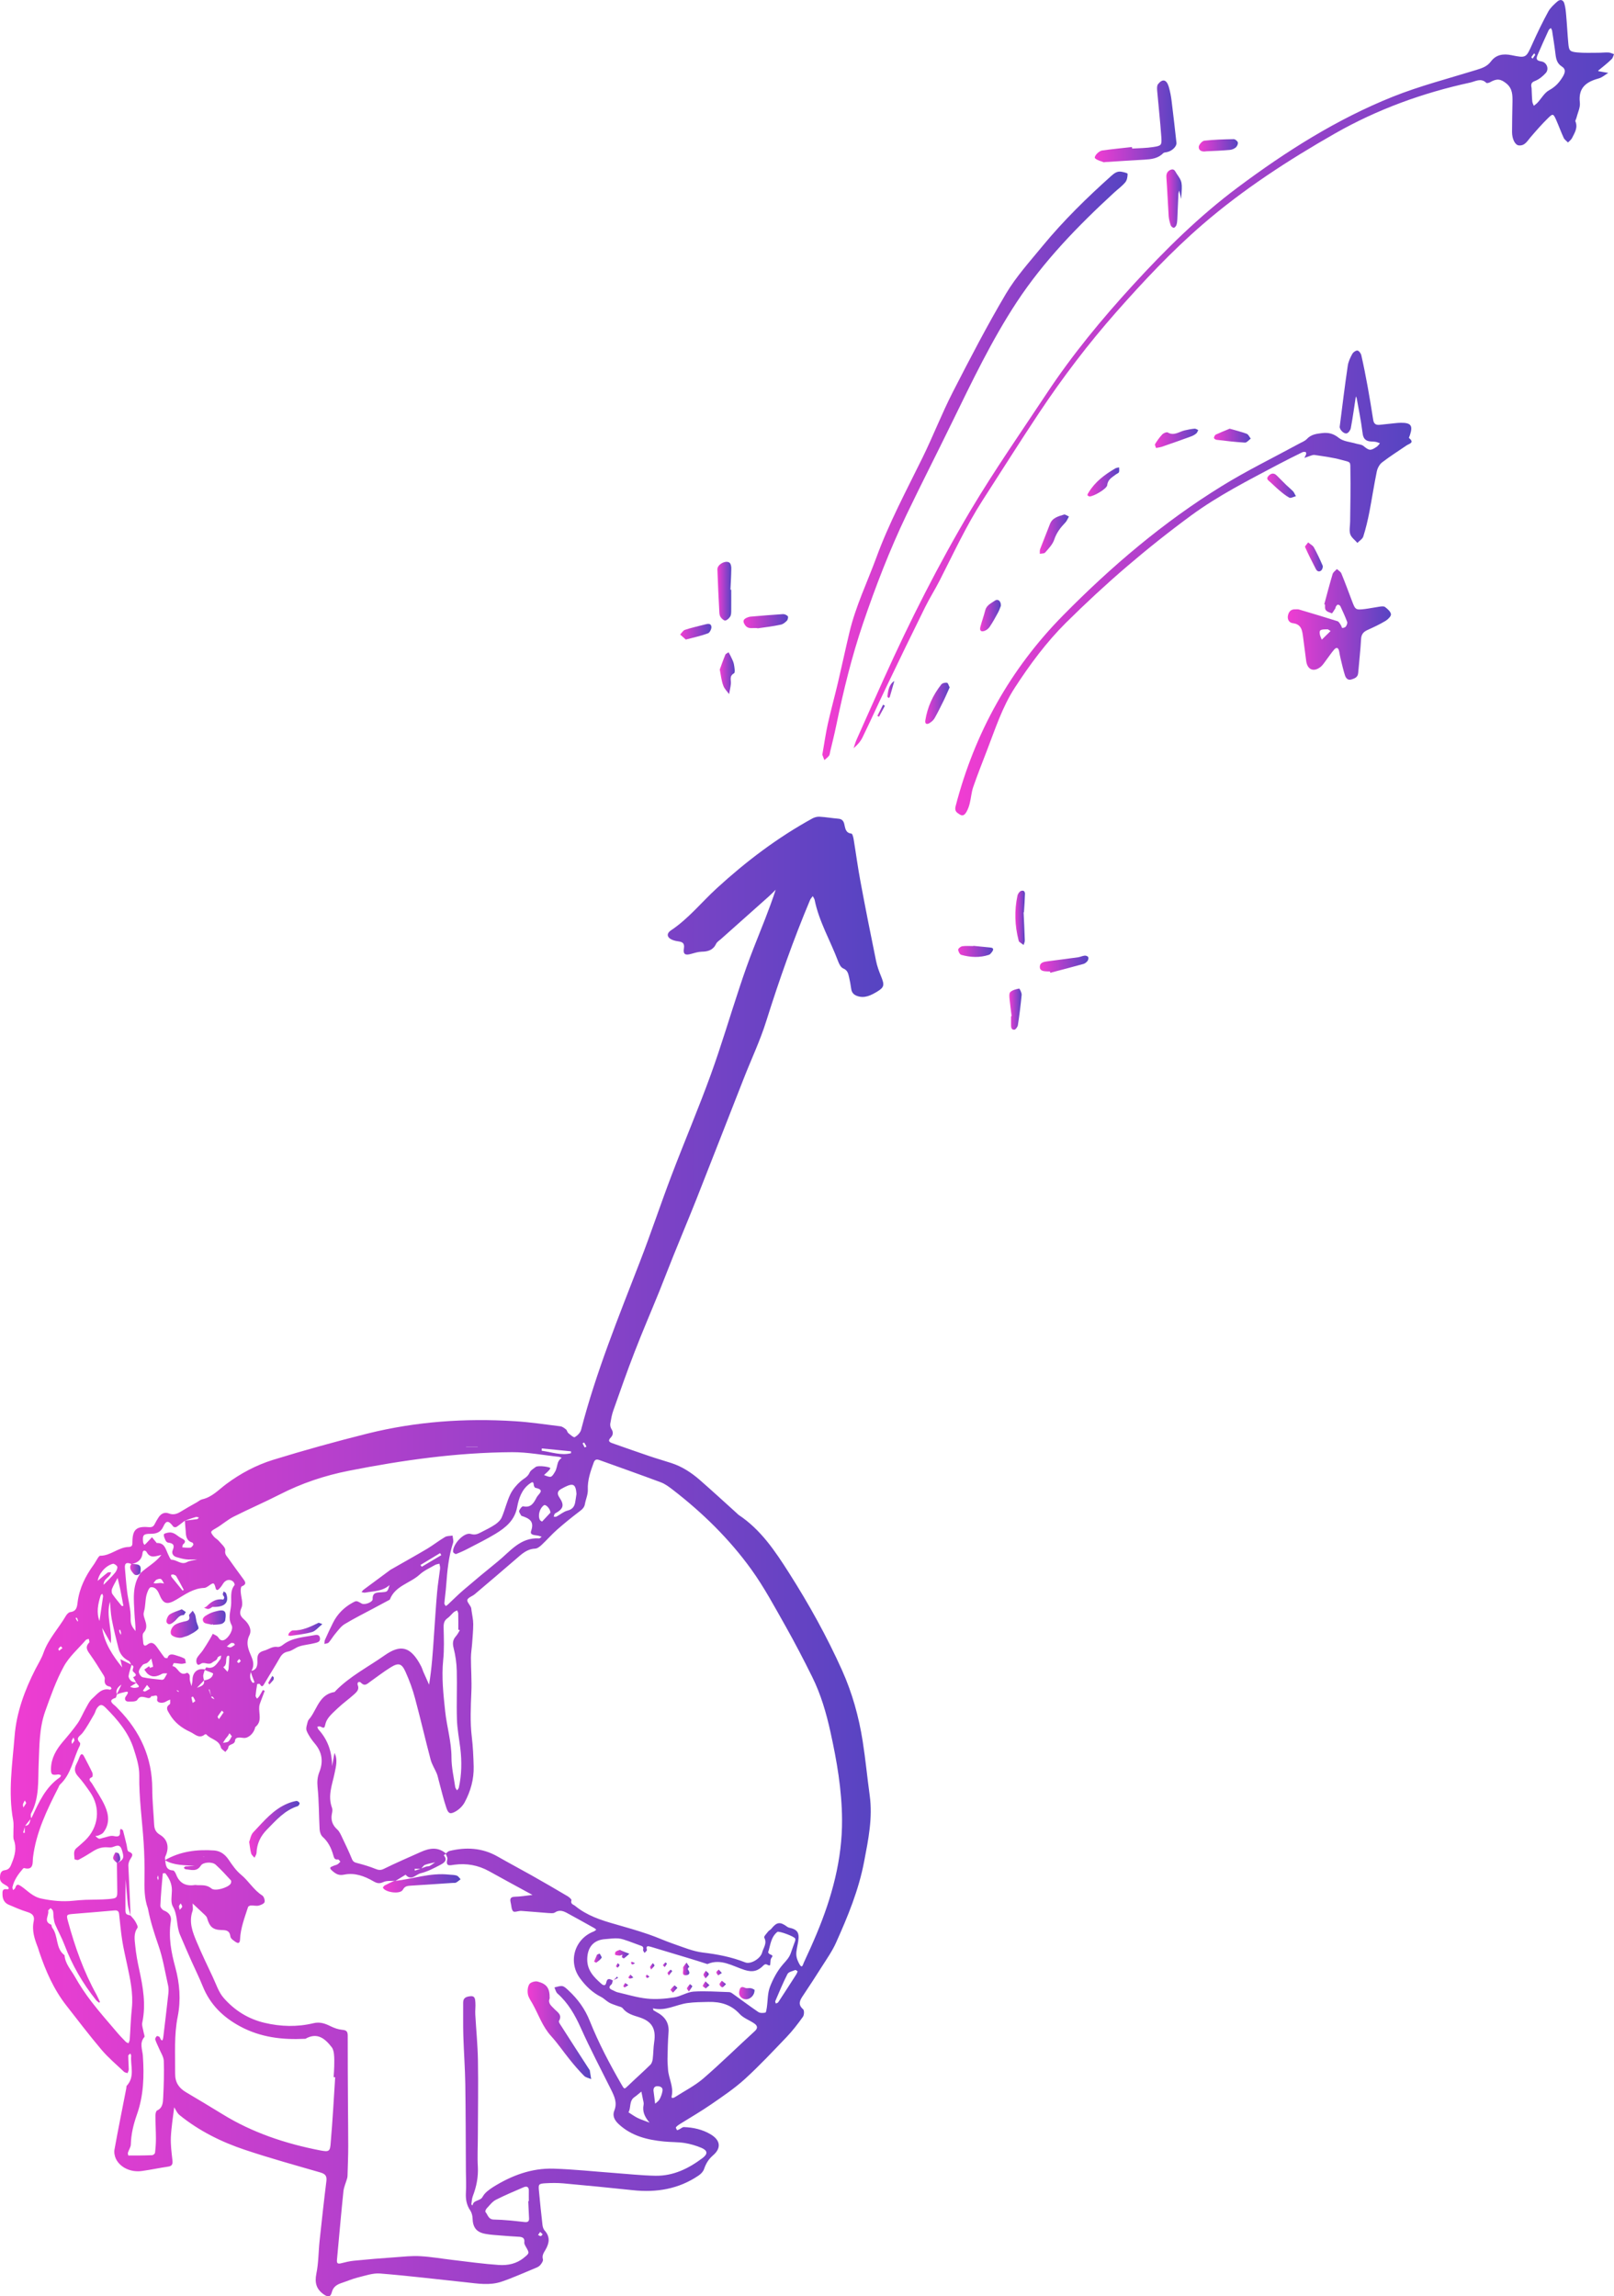<?xml version="1.0" encoding="utf-8"?>
<!-- Generator: Adobe Illustrator 19.2.1, SVG Export Plug-In . SVG Version: 6.00 Build 0)  -->
<!DOCTYPE svg PUBLIC "-//W3C//DTD SVG 1.1//EN" "http://www.w3.org/Graphics/SVG/1.1/DTD/svg11.dtd">
<svg version="1.1" id="Layer_1" xmlns="http://www.w3.org/2000/svg" xmlns:xlink="http://www.w3.org/1999/xlink" x="0px" y="0px"
	 width="1890.1px" height="2689.6px" viewBox="0 0 1890.1 2689.6" style="enable-background:new 0 0 1890.1 2689.6;"
	 xml:space="preserve">
<style type="text/css">
	.st0{fill:url(#SVGID_1_);}
	.st1{fill:url(#SVGID_2_);}
	.st2{fill:url(#SVGID_3_);}
	.st3{fill:url(#SVGID_4_);}
	.st4{fill:url(#SVGID_5_);}
	.st5{fill:url(#SVGID_6_);}
	.st6{fill:url(#SVGID_7_);}
	.st7{fill:url(#SVGID_8_);}
	.st8{fill:url(#SVGID_9_);}
	.st9{fill:url(#SVGID_10_);}
	.st10{fill:url(#SVGID_11_);}
	.st11{fill:url(#SVGID_12_);}
	.st12{fill:url(#SVGID_13_);}
	.st13{fill:url(#SVGID_14_);}
	.st14{fill:url(#SVGID_15_);}
	.st15{fill:url(#SVGID_16_);}
	.st16{fill:url(#SVGID_17_);}
	.st17{fill:url(#SVGID_18_);}
	.st18{fill:url(#SVGID_19_);}
	.st19{fill:url(#SVGID_20_);}
	.st20{fill:url(#SVGID_21_);}
	.st21{fill:url(#SVGID_22_);}
	.st22{fill:url(#SVGID_23_);}
	.st23{fill:url(#SVGID_24_);}
	.st24{fill:url(#SVGID_25_);}
	.st25{fill:url(#SVGID_26_);}
	.st26{fill:url(#SVGID_27_);}
	.st27{fill:url(#SVGID_28_);}
	.st28{fill:url(#SVGID_29_);}
	.st29{fill:url(#SVGID_30_);}
	.st30{fill:url(#SVGID_31_);}
	.st31{fill:url(#SVGID_32_);}
	.st32{fill:url(#SVGID_33_);}
	.st33{fill:url(#SVGID_34_);}
	.st34{fill:url(#SVGID_35_);}
	.st35{fill:url(#SVGID_36_);}
	.st36{fill:url(#SVGID_37_);}
	.st37{fill:url(#SVGID_38_);}
	.st38{fill:url(#SVGID_39_);}
	.st39{fill:url(#SVGID_40_);}
	.st40{fill:url(#SVGID_41_);}
	.st41{fill:url(#SVGID_42_);}
	.st42{fill:url(#SVGID_43_);}
	.st43{fill:url(#SVGID_44_);}
	.st44{fill:url(#SVGID_45_);}
	.st45{fill:url(#SVGID_46_);}
	.st46{fill:url(#SVGID_47_);}
	.st47{fill:url(#SVGID_48_);}
	.st48{fill:url(#SVGID_49_);}
	.st49{fill:url(#SVGID_50_);}
	.st50{fill:url(#SVGID_51_);}
	.st51{fill:url(#SVGID_52_);}
	.st52{fill:url(#SVGID_53_);}
	.st53{fill:url(#SVGID_54_);}
	.st54{fill:url(#SVGID_55_);}
	.st55{fill:url(#SVGID_56_);}
</style>
<g>
	<g>
		<linearGradient id="SVGID_1_" gradientUnits="userSpaceOnUse" x1="1.716614e-05" y1="1823.11" x2="1034.411" y2="1823.11">
			<stop  offset="0" style="stop-color:#F13DD2"/>
			<stop  offset="1" style="stop-color:#5644C2"/>
		</linearGradient>
		<path class="st0" d="M204,2468.2c-1.3,10.7-3.3,22.8-3.9,35c-0.4,8.9,0.8,17.9,1.8,26.8c0.5,4.4,0,7-5,7.7
			c-10.2,1.5-20.3,3.7-30.5,5.1c-12.8,1.9-25.5-3.8-30.6-14.1c-1.6-3.3-2.4-7.7-1.7-11.2c4.3-23.9,9.2-47.7,13.8-71.6
			c0.2-1,0-2.3,0.5-2.9c9.9-10.6,4.2-23.4,5.2-35.2c0.1-0.8-0.7-1.7-1-2.6c-0.8,0.9-2.4,1.7-2.4,2.6c0,5.3,0.5,10.6,0.6,15.9
			c0,1.5-0.9,3-1.4,4.5c-1.5-0.5-3.3-0.7-4.3-1.7c-8.9-8.5-18.5-16.5-26.4-25.9c-14.2-16.8-27.5-34.3-41-51.6
			c-14.8-18.9-24.2-40.5-31.8-63c-0.5-1.6-0.9-3.2-1.5-4.8c-3.9-10-7.3-20-4.9-31c1.3-6.1-1.7-9-7.4-10.7c-7.5-2.3-14.8-5.5-22-8.6
			c-5.2-2.2-7.2-6.9-7.2-12.1c0-2.9-0.5-6.9,5.2-6c2.4,0.4,3.1-1.5,0.5-3.5c-3.5-2.6-8.6-3.6-8.6-9.7c0-4.6,0.8-8.5,5.6-9.1
			c5.5-0.7,6.7-4.4,8.3-8.5c3.6-8.8,5.8-17.6,2.3-27.1c-0.9-2.4-0.4-5.2-0.5-7.9c-0.1-5,0.6-10.1-0.3-15
			c-6.1-32.9-0.9-65.9,1.7-98.5c2.1-27.4,11.8-53.9,24.5-78.7c3.2-6.2,7-12.2,9.3-18.8c5.7-16.3,17.7-28.7,26.2-43.3
			c1.1-1.9,3.2-4.2,5.1-4.5c7.3-0.9,8-5.6,8.7-11.6c2-16.2,9.1-30.5,18.6-43.6c1.9-2.6,3.3-5.5,5.1-8.2c0.7-1,1.8-2.6,2.7-2.6
			c12.3,0.1,21.4-10.1,33.5-10.3c4.4-0.1,4.3-2.8,4.3-6.1c0.1-14.1,4.6-18.4,18.9-17.1c3.7,0.3,5.6-0.5,7.1-3.5
			c1.4-2.7,2.8-5.3,4.5-7.8c2.8-4.4,7-6.7,12-4.8c5.4,2.1,9.6,0.7,14.1-2.1c6.2-3.8,12.6-7.4,19-11c2-1.2,3.9-2.9,6.1-3.4
			c11.6-2.6,19.2-11.2,28.2-17.9c16.6-12.4,35.1-22.2,54.7-28.3c36.6-11.3,73.5-21.5,110.6-30.8c56.6-14.1,114.3-18.2,172.5-14.5
			c17.9,1.1,35.7,3.8,53.5,6c2.3,0.3,4.6,2.1,6.6,3.7c1.2,1,1.4,3.2,2.6,4.2c2.4,2,6.3,5.5,7.6,4.8c3.1-1.8,6.5-5.2,7.4-8.6
			c17.5-67.6,43.8-132,68.9-196.9c13-33.5,24.3-67.7,37.1-101.3c14.9-39.2,31.4-77.9,45.7-117.3c12.4-34.1,22.6-68.9,34.1-103.4
			c5.1-15.5,10.5-30.8,16.5-46c8.7-22.3,18-44.3,25.6-67.7c-2.6,2.6-5.2,5.3-8,7.8c-18.6,16.6-37.3,33.2-56,49.9
			c-2,1.8-4.6,3.3-5.7,5.5c-3.5,7.5-9.5,9.3-17,9.4c-4.2,0.1-8.4,1.5-12.5,2.6c-6.6,1.9-9.4,0.5-8.3-6.3s-2.1-7.8-7.1-8.5
			c-2-0.3-4-0.7-5.8-1.4c-7-2.7-8.1-7.5-2.1-11.5c20.5-13.7,35.7-32.9,53.6-49.3c34.3-31.4,71.1-59.3,111.9-81.7
			c2.4-1.3,5.6-2.2,8.4-2c7.3,0.4,14.5,1.7,21.8,2.3c3.9,0.3,6,2.1,7,5.8c1.3,4.9,1.2,10.9,8.6,11.7c1,0.1,2,3.9,2.4,6.1
			c2.8,16.9,5,33.8,8.2,50.7c5.7,30.7,11.8,61.4,18.1,92.1c1.2,6.1,3.4,12.1,5.8,18c4.1,10.2,4.3,12.9-4.7,18.3
			c-6.8,4-14.3,8.1-23.1,5c-4.3-1.5-6.5-4.1-7.1-8.5c-0.6-4.6-1.5-9.2-2.5-13.7c-1-4.1-1.7-8-6.8-10.1c-2.8-1.1-4.9-5.3-6.1-8.6
			c-9-24-22.3-46.3-27.4-71.7c-0.3-1.5-1.5-2.9-2.2-4.4c-1,1.5-2.4,2.8-3.1,4.4c-19.5,46.4-36.2,93.8-51.3,141.8
			c-7.2,23.1-17.8,45.3-26.6,67.9c-18.5,47.1-36.8,94.2-55.4,141.3c-8.7,21.9-17.9,43.7-26.7,65.6c-5.6,13.8-10.9,27.8-16.5,41.7
			c-9.6,23.7-19.8,47.2-29,71.1c-8.8,22.6-16.8,45.6-24.9,68.5c-1.8,5-2.7,10.3-3.6,15.5c-0.3,2,0.2,4.6,1.3,6.3
			c2.5,3.7,2,7.2-0.7,10c-3.9,4-1.7,5.5,2.1,6.8c14.5,5.1,28.9,10.2,43.4,15.1c8.5,2.9,17.1,5.3,25.6,8.1
			c12.2,4,22.9,10.9,32.5,19.2c15,13.1,29.7,26.6,44.5,40c0.5,0.4,0.9,1,1.5,1.4c26,17.2,42.8,42.4,59.1,68
			c23.3,36.6,44.3,74.4,62.1,114c11.9,26.5,19.7,54.5,24.2,83.3c3.3,21,5.3,42.3,8.2,63.4c3.6,26.3-1.6,51.7-6.5,77.2
			c-6.3,33.4-19.1,64.4-32.9,95.1c-4.3,9.7-10.5,18.5-16.2,27.5c-7.3,11.6-14.8,23-22.3,34.3c-3.7,5.5-6.8,10.4-0.1,16.3
			c1.5,1.3,1.3,6.7-0.2,8.8c-6,8.4-12.3,16.6-19.4,24c-15.9,16.6-31.6,33.4-48.6,48.9c-12.2,11.1-26.2,20.5-39.8,29.9
			c-11.8,8.1-24.2,15.3-36.4,22.9c-1.6,1-3.3,2.2-4.5,3.7c-0.4,0.5,0.6,2.3,1.3,3.4c0.1,0.2,1.7-0.5,2.5-0.9
			c1.9-0.9,3.7-2.7,5.5-2.7c11.1,0.4,21.9,2.8,31.5,8.6c11.3,6.8,12.6,16,2.5,24.6c-5.4,4.7-8.3,9.8-10.5,16.2
			c-1,2.8-3.5,5.4-6.1,7.2c-23.4,16-49.5,20.3-77.3,17.3c-27.2-2.9-54.3-5.5-81.5-8c-6.9-0.6-14-0.5-21-0.1
			c-7.6,0.5-8.1,1.2-7.4,8.4c1.2,13.5,2.7,27,4.2,40.5c0.3,2.2,1,4.7,2.4,6.3c6.9,7.5,5.6,15.1,1,22.9c-2,3.4-4.2,6.4-2.9,11
			c0.5,1.8-1.5,4.8-3.1,6.7c-1.4,1.7-3.8,2.8-5.9,3.6c-13.2,5.4-26.2,11.4-39.6,15.9c-13.6,4.6-27.7,2.2-41.6,0.7
			c-33.4-3.5-66.8-7.6-100.4-10.3c-8.6-0.7-17.6,2.6-26.3,4.7c-6.1,1.5-12,4.1-18,6.1c-5.9,1.9-10.7,4.4-12.4,11.4
			c-1.4,5.5-4.4,5.6-9,2.5c-9-6.1-11.2-13.7-9-24.6c2.6-12.6,2.4-25.8,3.8-38.7c2.5-23.2,5-46.3,7.9-69.5c0.8-6.3-1.3-8.6-7.2-10.3
			c-29.4-8.5-59-16.7-88-26.4c-27.6-9.2-53.6-22.1-76.4-40.5C207.3,2475.1,205.8,2470.9,204,2468.2z M247.4,1987
			c-0.7-2.8-1.4-5.5-2.1-8.3c-0.3,0.1-0.8,0.3-0.8,0.3c0.9,2.6,1.9,5.2,2.9,7.8c0.2,0.6,0.1,1.5,0.5,1.8c1,0.7,2.2,1.1,3.3,1.7
			c-0.7-0.9-1.2-2-2-2.8C248.8,1987.1,248,1987.2,247.4,1987z M28.9,2138.5c6,0,6-4.8,7.1-8.8c0.5-0.5,1.1-0.8,1.4-1.4
			c8.2-17.5,16-35.2,32.8-46.6c0.7-0.5,0.9-1.6,1.3-2.5c-1.2-0.3-2.5-1-3.6-0.8c-7.1,1-8.3,0.3-8.2-6.9c0.3-12.3,6.1-22.2,13.8-31.3
			c6-7,12-14.1,17.3-21.6c3.7-5.3,6.2-11.6,9.4-17.3c2.3-4,4.3-8.6,7.6-11.6c6-5.2,11-13,21-10.6c0.5,0.1,1.3-0.9,1.9-1.3
			c-0.6-0.8-1-2.1-1.7-2.2c-5.3-0.9-7.1-3.8-6.3-9.2c0.3-1.9-1.5-4.4-2.7-6.3c-4.6-7.3-9.1-14.7-14.1-21.7c-3.4-4.8-6.9-9-1.4-14.6
			c0.6-0.6-0.3-2.8-0.5-4.2c-1.1,0.4-2.7,0.4-3.4,1.2c-8.9,10.3-19.7,19.6-26,31.3c-9,16.5-15.3,34.6-21.7,52.4
			c-7,19.7-6.7,40.4-7.6,61.1c-0.9,19.7,1.1,40.1-8.9,58.5c-0.8,1.5-0.1,3.9-0.1,5.9c-2.4,2.9-4.8,5.8-7.1,8.8
			c-0.7,2.6-1.4,5.2-2.1,7.8c0.6,0.1,1.3,0.1,1.9,0.2C28.9,2144,28.9,2141.3,28.9,2138.5z M492.9,2188.7c2.1-0.9,4.2-1.8,6.4-2.5
			c1.2-0.4,2.8-0.1,3.9-0.7c2.2-1.2,4.3-2.8,6.4-4.2c-4,0.9-8.2,1.5-12,3c-1.8,0.7-3,3.1-4.6,4.6c-2.5,0-4.9,0-7.4,0
			c0.1,0.7,0.1,1.4,0.2,2.1C488.1,2190.2,490.5,2189.5,492.9,2188.7z M159.8,1971c-2.5,1.5-4.9,3.1-7.4,4.6c2.5,1.3,4.4,1.5,6.3,1.3
			c7.8-0.8,1.6-3.8,0.9-5.9c-1.2-2.2-2.5-4.4-3.7-6.6c6.1-2.2,1.8-4.6,0-6.6c-2.1-2.3,3-6.4-2.1-7.7c-1-1.6-1.5-4-3-4.7
			c-6.5-3.2-10.4-8.3-12.1-15c-2.9-11.2-5.6-22.4-7.8-33.7c-1.3-6.8-1.5-13.8-2.1-20.8c-4.8,16.4,2.6,32.1,1,48.9
			c-3.4-6-6.8-12.1-10.2-18.1c2.7,18,12.4,32.5,23.5,46.3c-0.7-3-1.3-6-2.1-9.6c5,2.5,9,4.5,13.1,6.5c-1.2,4.4-2.9,8.7-3.5,13.1
			c-0.2,1.8,1.4,4.5,3,5.8C155.2,1970.1,157.8,1970.3,159.8,1971z M238.9,1968.2c5-0.8,9.8-2.5,10.7-7.9c0.1-0.8-6.4-2.8-9.9-4.3
			c0.7-1.1,1.7-3.2,2-3.1c9,2.7,12.2-4.5,16.4-9.7c0.8-1,0.6-2.8,0.8-4.2c-1.4,0.8-3.8,1.4-4.1,2.6c-0.9,3.5-3.9,3.7-6,5.5
			c-4.5,3.8-8.9-0.7-12.8,1.2c-2.1,1.1-4.2,3.1-5.6-0.1c-0.8-1.7-0.6-4.6,0.3-6.3c1.8-3.1,4.6-5.7,6.7-8.7c2.9-4.3,5.6-8.7,8.3-13.2
			c1.3-2.1,2.3-4.2,3.5-6.4c2.1,1.3,4.9,2.1,6.2,4c1.9,2.9,3.8,4.7,7.2,3.2c5.2-2.3,11.3-12.5,8.6-17.4c-4.4-8.1-1.3-15.4-0.6-23.1
			c0.8-8-1.7-16.5,4.1-23.8c0.5-0.6-0.7-3.2-1.7-4.1c-4.1-3.4-9-2-11.9,2.7c-1.3,2.2-2.9,4.4-4.8,6.2c-1.8,1.7-3.2,1.4-3.9-1.6
			c-1.6-6.2-2.4-6.2-7.4-2.7c-1.8,1.3-4,2.9-6.1,2.9c-12.5,0.5-22.1,7.6-32.2,13.6c-11.1,6.6-15.5,5.5-20.2-6.2
			c-1.9-4.8-5.2-8.9-9.9-8.2c-2.2,0.3-4.3,6.1-5.2,9.7c-1.4,6.1-1,12.6-2.7,18.5c-0.8,2.8-0.7,4.2,0.1,6.9
			c1.6,5.9,5.1,11.9-0.7,18.2c-1.9,2.1-0.6,7.4-0.4,11.3c0.2,3.4,1.6,5.1,5,2.5c5.3-4.1,8.4-0.7,11.3,3.3c2.9,4,5.7,8.2,8.7,12
			c0.6,0.7,3.3,0.7,3.4,0.6c1.4-5,5-4.7,8.8-3.6c3.8,1.2,7.6,2.2,11.1,4.1c1.2,0.6,1.1,3.4,1.7,5.3c-1.8,0.3-3.6,1-5.3,0.9
			c-3-0.1-5.9-0.9-8.8-0.8c-0.5,0-1.1,2.3-1.6,3.5c6.6,0.6,7.8,12.7,17,7.8c0.5-0.2,2.7,1.5,3,2.6c0.5,1.8,0,4,0.3,5.9
			c0.4,2.4,1.3,4.7,1.9,7.1c0.4-2.3,1.2-4.6,1.2-6.9c0-9.3,5.9-14.5,14.6-12.6c-0.7,2.3-1.7,4.7-2,7.1
			C237.8,1964.3,238.6,1966.2,238.9,1968.2c-2.7,2.8-5.5,5.8-8.3,8.7C234.5,1975.2,240.1,1974.4,238.9,1968.2z M164.3,1842.7
			c7.9-7.5,18-12.5,24.7-21.5c-6.7,1.4-12.9,4.8-17.4-3.5c-0.8-1.4-4.2-3.1-4.7,1.4c-0.7,7.8-5.8,11.4-12.9,12.9
			c-5-2.3-8.4-1.8-7.7,4.9c0.8,8.9,1.4,17.8,2.5,26.7c1.3,10.8,4.6,21.7,4.2,32.4c-0.3,6.8,2.3,10.3,5.7,14.4
			c0.1-6.9-0.9-13.4-1.2-20c-0.7-16.5-3.2-33.3,7.2-48.1L164.3,1842.7z M216.5,1781.1c-3.3,2.5-6.5,5.2-9.9,7.4
			c-0.8,0.5-3.2,0.3-3.7-0.5c-5.3-7.1-8.3-7.5-11.6-0.1c-3.2,7.2-8.4,8.6-15.2,8.6c-8.2,0-9.4,1.5-8.5,9.9c0.1,1.1,1,2.1,1.5,3.1
			c0.7-0.6,1.5-1.1,2.1-1.8c2.3-2.4,4.5-4.8,6.8-7.2c1.7,2,3.4,4.1,5,6.1c0.2,0.2,0.4,0.7,0.7,0.7c8.9-0.4,10.2,6.8,12.9,12.7
			c1.2,2.5,2.9,6.9,4.3,6.9c6.2-0.1,11.3,6.5,18.2,2.7c3.1-1.7,7.1-1.9,11.9-3.1c-5.3,0-9.3,0.4-13.3-0.1c-3.9-0.5-7.7-1.6-11.4-2.7
			c-3.8-1.2-5.5-4.7-4.1-7.9c2.7-6.2,0.5-8.3-5.4-9c-1.1-0.1-2.4-1.4-2.9-2.5c-1-2.3-2.4-4.9-2-7.1c0.2-1.1,3.9-2,6.1-2.2
			c6.2-0.7,9.9,4.5,14.8,6.9c3.5,1.7,5.8,3.6,1.5,7.1c-0.7,0.6-0.6,2.2-0.8,3.4c3.2,0.2,6.4,0.7,9.5,0.3c1.3-0.1,2.5-2,3.4-3.3
			c0.3-0.5-0.5-2.4-1.1-2.6c-6.8-2-7.6-7.2-7.8-13.1C217.2,1789.5,216.7,1785.3,216.5,1781.1c4.8-0.6,9.6-1.1,14.5-1.8
			c0.7-0.1,1.3-1.2,1.9-1.9c-1.2-0.2-2.4-0.9-3.4-0.6C225.1,1778,220.8,1779.6,216.5,1781.1z M717.9,2319.9l-0.3-0.3
			c-0.5,1.6-0.5,3.7-1.5,4.6c-3.9,3.3-2.6,5.2,1.3,6.8c1.8,0.7,3.5,1.9,5.4,2.4c11.6,2.7,23.2,6.3,34.9,7.5
			c10.4,1.1,21.3,0.2,31.7-1.4c7.8-1.1,15.1-6.3,22.8-6.8c13.8-0.9,27.8,0.2,41.7,0.6c1.5,0,3.1,1.1,4.5,2.1
			c9.9,7.1,19.6,14.4,29.6,21.2c2.1,1.4,5.6,1.3,8.3,0.7c0.9-0.2,1.4-3.8,1.7-5.9c1.2-8.1,0.8-16.8,3.7-24.3
			c3.6-9.4,8.7-18.8,15.2-26.3c3.7-4.2,7.4-7.9,9.2-13.3c1.5-4.7,3.4-9.3,5-14c0.3-0.9,0.4-2,0.1-2.9c-0.7-2.4-19-9.2-20.9-7.8
			c-7.6,6.1-8.1,15.5-10.7,23.8c-0.2,0.6,1.4,2.2,2.5,2.6c2.4,0.9,3.4,1.5,1.3,4c-1,1.2-1.1,3.4-1.2,5.1c-0.3,4.6-0.2,4.5-4.9,2.4
			c-0.7-0.3-2.2,0.3-2.9,1c-6.4,6.7-12.6,8.8-22.6,5.6c-13.8-4.4-27.5-13.7-43.3-6.9c-0.2,0.1-0.6-0.1-0.9-0.2
			c-6.2-2-12.4-4-18.7-5.9c-15.6-4.7-31.2-9.4-46.8-14.1c-3.4-1-6-1.4-4.5,3.8c0.2,0.8-1.8,2.2-2.8,3.4c-0.6-1.2-2-2.7-1.7-3.7
			c1.1-3.9-1.6-4.4-4.1-5.3c-4.4-1.5-8.6-3.3-13-4.8c-3.9-1.3-7.9-2.9-12-3.2c-4.9-0.4-10,0.5-14.9,0.8
			c-13.9,0.8-21.1,9.4-21.4,23.2c-0.3,13.4,7.8,21.4,16.6,29.2c2.4,2.1,4.9,2.6,5.7-1.6C711.1,2316.3,714.4,2317.8,717.9,2319.9z
			 M152.9,2243.6c1.8,2.2,4,4.3,5.4,6.7s3.6,6.4,2.7,7.7c-4.8,6.8-3.3,14.1-2.6,21.2c0.9,9.2,2.6,18.5,4.6,27.6
			c4.5,20.6,8.1,41.1,3.6,62.3c-0.7,3.5,1,7.5,1.6,11.3c0.3,1.9,1.6,4.7,0.8,5.6c-6,7-2.2,14.7-1.7,21.8c1.6,23.4,1,46.6-7,69
			c-4,11.4-6.8,22.9-7.1,35c-0.1,3.2-2.4,6.3-3.4,9.6c-0.3,1,0.4,3.3,0.6,3.3c9.2,0,18.5,0,27.7-0.4c1.2,0,3.2-1.6,3.4-2.6
			c0.7-5.5,1.1-11.1,1.1-16.6c0-9-0.6-18-0.6-27c0-2.1,0.6-5.5,1.9-6.1c6.9-3.2,6.9-9.6,7.2-15.3c0.7-14.3,1.2-28.6,0.7-42.9
			c-0.2-4.8-3.5-9.6-5.5-14.4c-1.5-3.5-3.3-6.9-4.5-10.6c-0.3-1.1,0.8-3,1.8-3.9c0.5-0.4,3.1,0.4,3.4,1.2c2.8,6.3,3.8,3.7,4.3-0.8
			c2-16.9,4.1-33.7,5.9-50.6c0.3-2.9,0.3-6.1-0.3-9c-3.6-15.9-6.1-32.2-11.5-47.5c-4.8-13.8-9.2-27.6-12-41.9
			c-0.1-0.3-0.1-0.7-0.2-1c-4.3-11.8-4.2-24.1-4-36.5c0.2-13.6-0.1-27.3-1-40.9c-1.7-26.2-5.5-52.2-5.1-78.6
			c0.1-10.3-3.3-20.9-6.5-30.9c-6.1-19.2-18.9-34.2-32.9-48.2c-4.3-4.3-6.6-4.3-10.2,0.6c-1.5,2.1-1.9,4.9-3.3,7.2
			c-4.4,7.4-8.4,15.1-13.6,21.8c-2.9,3.8-8.7,5.6-3,11.4c0.6,0.6,0.2,2.7-0.3,3.7c-7.6,15.1-9.8,33.1-23.1,45.4
			c-0.9,0.9-1.3,2.3-1.9,3.5c-13.3,26.1-26.1,52.4-29.7,82.1c-0.6,5,1.4,15.3-10.4,12.1c-0.4-0.1-1.2,0.6-1.6,1.1
			c-5.4,6.3-10.1,12.9-12,21.2c-0.2,1.1,0.5,2.4,0.7,3.5c0.9-0.8,2.2-1.4,2.5-2.4c1.6-4.9,3.1-4.7,7.4-1.8
			c7.4,5.1,13.1,12.1,23.5,14.2c12.5,2.6,24.5,3.8,37,2.5c4.9-0.5,9.8-0.9,14.7-1.1c8.6-0.3,17.3-0.1,25.9-0.8
			c11.3-0.9,11.2-1.2,11-12.2c-0.2-10-0.3-20-0.4-30l-0.2,0.2c8.5-4.4,8.9-6.4,6-15.7c-2.3-7.2-6.3-4.8-10.8-3.3
			c-1.8,0.6-4,0.5-5.9,0.3c-6.2-0.5-11.7,1.2-17,4.6c-5.6,3.6-11.3,7-17.2,10.1c-1.1,0.6-4.6-0.6-4.6-0.9c0.1-4.4-2-9.3,2.5-13
			c3.3-2.7,6.5-5.7,9.7-8.6c16.3-15.5,18.8-38.7,6-57c-4.4-6.3-8.8-12.6-13.9-18.2c-4.3-4.7-4.8-9.1-2-14.5c1.4-2.6,2.5-5.4,3.6-8.2
			c1.7-4.3,3.5-4.6,5.6-0.3c3.2,6.2,6.5,12.3,9.5,18.7c0.6,1.4,0.4,4.7-0.3,5c-5.9,2.5-1.7,5.1-0.2,7.5c5.2,8.9,11.2,17.3,15.3,26.6
			c4.6,10.3,5.6,21.2-2.1,31c-1.2,1.5-3.4,2.3-5.2,3.2c-1.2,0.5-2.6,0.5-4,0.8c1.4,1.1,2.7,2.7,4.3,3.1c1.4,0.3,3.2-0.7,4.8-1
			c4.1-0.8,8.6-3,12.4-2.1c6,1.3,7.8-0.1,7.3-5.8c-0.1-0.9,0.6-1.8,0.9-2.7c0.9,0.7,2.5,1.2,2.7,2.1c1.5,5.4,2.7,10.9,4.1,16.4
			c0.7,2.9,0.8,7.6,2.4,8.2c7.3,2.7,3.5,6,1.5,9.7c-1,1.9-1.8,4.3-1.8,6.5C151.3,2204.6,152.1,2224.2,152.9,2243.6
			c-1.1-4.3-2.7-8.7-3.2-13.2c-1.1-9.7-1.7-19.5-2.5-29.3c-0.3,11.6-0.3,23.1-0.3,34.6c0,2-0.1,4.4,0.9,5.8
			C148.7,2242.8,151.1,2243,152.9,2243.6z M293.3,1957.2c7.6-0.8,8.4-6.6,8.1-12.3c-0.3-6.2,1.1-9.7,7.8-11.5
			c5.3-1.4,9.7-5.4,15.9-4.4c1.9,0.3,4.6-1.1,6.3-2.5c10.7-8.4,23.8-8.8,36.3-11.2c2.4-0.5,6.4-1.3,7,3.3c0.6,4.8-3.4,5.2-6.4,6
			c-5.8,1.5-11.9,1.9-17.6,3.7c-4.5,1.4-8.4,5.1-12.9,6c-4.8,0.9-7.5,3-9.9,7.1c-5.9,10.4-12.4,20.5-18.4,30.8
			c-1.9,3.3-3.1,4.1-5.2,0.3c-0.3-0.5-3.1-0.2-3.1,0.1c-0.8,4.5-1.5,9-1.9,13.6c-0.1,1.1,1.1,2.2,1.7,3.4c0.9-0.9,1.9-1.7,2.6-2.8
			c1.5-2.4,2.8-4.9,4.2-7.3c0.7,0.3,1.4,0.6,2.2,0.9c-1.5,4.1-3.1,8.1-4.6,12.2c-0.7,2-1.6,4.1-1.8,6.2c-0.8,8.2,3.8,17.4-4.7,24.1
			c-0.2,0.2-0.1,0.6-0.2,0.9c-1.5,6.3-7.8,12.4-13.4,11.8c-4.2-0.5-9.6-1.4-10,2.9c-0.6,5.8-7.6,3.5-8,8.5c-0.2,1.8-2.2,3.3-3.4,5
			c-1.8-1.7-4.7-3.2-5.2-5.2c-2.2-9.1-12-9.4-16.9-15.2c-0.3-0.3-1.5-0.4-1.8-0.2c-6.8,5.8-11.8-0.4-17.1-2.8
			c-10.2-4.6-18.9-11.3-24.5-21.3c-1.9-3.4-5.3-7.3,0.3-11.1c1-0.7,0.4-3.6,0.6-5.5c-1.5,0.7-3,1.1-4.4,2
			c-4.6,3.1-11.5,1.8-10.9-2.1c1.4-8.3-4.5-2.8-6.6-4.2c-1.8,4.1-5,2.1-7.6,1.6c-3.7-0.8-6.4-1.3-9.1,3.1c-1.3,2.1-7,2-10.7,1.9
			c-3.5-0.1-4.5-3.4-2.8-5.8c6.2-8.4-0.4-5.3-4-4.6c-2.3,0.4-4.4,1.4-6.5,2.1c1.5-3.2,3-6.4,5.5-11.6c-5.8,4-6.6,7.4-5.3,11.6
			c-0.5,1.4-0.8,3.7-1.7,4c-6.6,2-6.2,4.7-1.3,8.5c1.8,1.4,3.4,3.2,5,4.9c25.2,25.9,39.3,56.4,39.4,93c0,13.9,1.5,27.8,2.2,41.8
			c0.3,5.2,1.6,9,6.8,12.1c9.4,5.6,11.2,15.4,6.2,25.7c-0.5,1.1-0.1,2.6-0.1,3.8c0.7,5.9,0.9,11.9,9.3,12.3c1.3,0.1,2.8,2.8,3.5,4.6
			c3.8,10.1,11.1,14.1,21.7,12.5c1.3-0.2,2.6,0.2,4,0.2c5.6,0,10.8-0.3,15.8,3.9c4.1,3.5,19-0.9,22.3-5.5c0.7-1,1.1-3.4,0.4-4.1
			c-5.8-6.3-11.6-12.7-17.9-18.4c-4-3.6-14.6-3.1-17.3,1.1c-4.9,7.7-11.5,4.8-17.9,4.3c-0.7-0.1-1.4-1.1-2.1-1.7
			c0.7-0.6,1.3-1.5,2-1.6c3.6-0.3,7.2-0.4,10.9-0.6c-11.9-1.1-24.1-0.3-35-6.7c17.9-10.4,37.5-12.8,57.7-11.4
			c7.6,0.6,13,4.9,17,10.9c4.3,6.3,8.4,12.4,14.5,17.5c8.9,7.3,14.7,17.9,24.8,24.3c1.9,1.2,3.4,5.6,2.7,7.8c-0.6,1.9-4.4,3.5-7,4.1
			c-2.8,0.6-5.9-0.3-8.9-0.2c-1.2,0.1-3.1,0.9-3.4,1.8c-4,12.4-8.8,24.7-9.4,38c-0.2,4-1.7,5.1-4.8,3.2c-2.6-1.7-6.2-4.1-6.5-6.6
			c-0.8-7-4.8-7.5-10.3-7.6c-10.2-0.2-14-3.7-17-14c-0.3-1.2-1.3-2.4-2.2-3.3c-4.5-4.3-9-8.5-14.7-13.8c0,4.2,0.6,6.7-0.1,8.7
			c-4.6,13,0,24.8,4.9,36.4c5.8,13.8,12.3,27.3,18.7,40.9c4,8.4,6.9,17.9,12.9,24.7c12.7,14.5,28.7,24.6,47.9,29.1
			c19.1,4.5,38.2,5,57.3,0.4c7.4-1.8,13.6,0.4,20,3.6c4.3,2.1,9.1,3.8,13.8,4.2c4.9,0.4,6.2,2.2,6.2,6.8c0,27.3,0.1,54.6,0.3,81.8
			c0.1,16,0.3,32,0.3,47.9c0,11.2-0.5,22.4-0.8,33.7c0,1.3-0.1,2.6-0.5,3.8c-1.4,5-3.7,9.9-4.3,14.9c-2.8,26.8-5.1,53.7-7.6,80.5
			c-0.3,3.4,0.5,5.1,4.4,4.1c5.2-1.3,10.4-2.6,15.6-3.1c15.9-1.6,31.8-2.9,47.7-4c9.9-0.7,20-1.9,29.8-1.3c12.9,0.7,25.8,3,38.7,4.5
			c17.8,2.1,35.6,4.6,53.5,5.8c10.3,0.7,20.6-1.4,29.1-8.4c6.8-5.5,6.8-5.4,2.2-13.3c-0.8-1.4-1.7-3.1-1.6-4.6
			c0.8-5.8-2.7-6.6-7.1-6.8c-6.3-0.3-12.6-0.8-18.9-1.3c-6.6-0.6-13.3-0.8-19.9-2.1c-10.4-2-14.4-7.7-14.7-18.2
			c-0.1-3.1-1-6.5-2.6-9c-4.4-6.4-5.6-13.2-5.2-20.8c0.5-8.3,0.1-16.7,0-25c-0.2-34-0.2-67.9-0.7-101.9c-0.3-18.9-1.7-37.9-2.3-56.8
			c-0.4-13-0.1-26-0.2-39c-0.1-5.9,3.8-7.1,8.5-7.6c5.7-0.6,5.5,4,5.8,7.3c0.4,4.6-0.4,9.3-0.1,14c1,18,2.8,35.9,3.1,53.8
			c0.5,29.6,0,59.3-0.1,88.9c0,12-0.7,24,0,35.9c0.6,11.9-1.6,23-5.8,34c-1.2,3-1.3,6.4-1.8,9.7c-0.1,0.4,0.9,1,1.4,1.5
			c0.8-6.8,9-4.8,11.8-10.2c2.5-4.7,7.6-8.4,12.3-11.4c21.6-13.5,45-22.3,70.7-21.5c23.6,0.7,47.2,3.3,70.7,5
			c16.3,1.2,32.5,3,48.8,3.3c20.9,0.3,38.8-8.5,55.1-20.8c6.3-4.8,5.9-8.7-1.2-11.8c-6.3-2.7-13.2-4.7-20-5.8
			c-7.9-1.2-16-0.9-23.9-1.7c-19.5-1.9-38.1-6.4-53.1-20.3c-4.9-4.5-7.7-9.8-5.2-15.9c3.7-9.2,0.1-16.6-3.7-24.4
			c-12-24.1-24.6-48-35.6-72.6c-6.8-15.1-14.7-29-27.2-40.1c-1.9-1.6-2.5-4.7-3.6-7.2c3.1-0.6,6.4-2,9.3-1.5c2.6,0.5,5,3.1,7.2,5.1
			c10.9,10.1,19.4,21.8,24.9,35.8c10.3,25.7,23.2,50.2,37,74.1c3.5,6.1,3.3,6,7.9,1.6c8.6-8.3,17.6-16.2,26.1-24.6
			c1.6-1.6,2.4-4.4,2.7-6.7c0.8-6.6,0.7-13.3,1.7-19.8c2.4-15.8-2.8-24.5-18-29.2c-7-2.2-14-4.1-18.9-10.4c-1.3-1.7-4.5-2-6.9-3
			c-3-1.2-6.2-2-8.9-3.6c-3.4-1.9-6.2-5-9.6-6.7c-10.1-5.1-18-12.8-24.5-21.7c-14.5-19.6-6.4-46.4,16.2-55c1-0.4,1.8-1.3,2.8-2
			c-0.7-0.6-1.4-1.3-2.2-1.8c-10.4-5.8-20.9-11.7-31.4-17.4c-4.7-2.6-9.5-4.6-15-0.9c-1.8,1.2-5,0.7-7.5,0.6
			c-10.6-0.8-21.2-1.8-31.8-2.5c-3.2-0.2-7.9,2-9.4,0.5c-2.2-2.1-2-6.6-2.9-10c-1-4.1-0.8-7,4.9-7.1c6.3-0.1,12.5-1.2,20.6-2.1
			c-18.3-10-34.7-18.8-51-27.9c-12.7-7-26.2-9.4-40.5-7.5c-5.2,0.7-10.5,2.6-8.2-6.4c0.5-1.9-1.2-4.4-2-6.6c1.5-1.1,2.8-2.7,4.4-3.1
			c19.4-4.7,38.2-3.8,56.1,6.3c13.3,7.6,26.8,14.8,40.2,22.3c14.2,8,28.3,16.2,42.3,24.5c1.8,1.1,4.6,3.6,4.3,4.6
			c-1.4,4.5,2.2,4.9,4.3,6.6c13.7,11.3,30.1,16.7,46.8,21.4c13.1,3.7,26.2,7.5,39.1,11.9c10,3.4,19.6,7.9,29.6,11.3
			c11.3,3.9,22.6,8.7,34.3,10.1c17,2,33.4,5.2,49.4,11.5c6.6,2.6,18-4.6,19.8-11.5c1.5-5.7,6.1-10.7,2.5-17.5
			c-0.7-1.3,2.8-4.9,4.6-7.2c1-1.3,2.7-1.9,3.7-3.2c6.5-8.1,10.3-8.5,18.9-2.1c0.7,0.5,1.7,0.8,2.6,1c7.6,1.6,10.8,4.8,10.4,11.9
			c-0.3,5.3-1.9,10.5-2.5,15.7c-0.6,4.7,0.2,8.5,2.6,13.3c4,8.1,4.7,2.8,6.1-0.3c5.2-11.2,10.3-22.4,15-33.7
			c17.9-42.8,30-87.1,29.7-133.6c-0.2-34.7-6.1-68.9-13.6-102.8c-4.9-22.2-11.2-43.9-21.3-64.3c-9.9-20-20.2-39.8-31.1-59.2
			c-12.8-22.6-25.1-45.7-40.2-66.7c-25.8-35.8-57.3-66.6-92.3-93.6c-4.2-3.2-8.7-6.6-13.5-8.4c-24-9-48.2-17.5-72.3-26.2
			c-3.4-1.2-5.2-0.6-6.6,3.2c-3.7,10.3-7.3,20.4-6.8,31.7c0.2,5.5-2.4,11-3.4,16.6c-0.7,4.4-3.6,6.6-6.9,9.1
			c-8.7,6.6-17.2,13.5-25.4,20.7c-6.5,5.7-12.2,12.3-18.5,18.2c-2.1,2-5,4.2-7.6,4.3c-9.6,0.4-15.7,6.4-22.3,12.1
			c-16.1,13.9-32.3,27.7-48.5,41.4c-2.8,2.3-7.4,3.6-8.5,6.4c-0.8,2,2.8,5.7,4.2,8.8c0.5,1.1,0.5,2.6,0.7,3.9c0.7,5.3,2,10.5,2,15.8
			c0,7.6-0.8,15.2-1.3,22.7c-0.4,5.6-1.4,11.1-1.4,16.7c0,13.3,1.1,26.7,0.5,40c-0.7,17.6-1.6,35,0.5,52.6
			c1.4,11.5,1.9,23.1,2.2,34.7c0.4,15-3.6,29.1-10.6,42.1c-2.2,4.1-6.1,8-10.2,10.4c-6.6,3.8-8.8,3-11.2-4.1
			c-3.5-10.3-5.9-21.1-8.8-31.6c-0.8-2.8-1.3-5.8-2.4-8.5c-2.3-5.5-5.7-10.6-7.2-16.3c-6.3-23.8-11.8-47.8-18.2-71.6
			c-2.8-10.6-6.6-21-11.1-31c-4.5-10.2-8.3-11.2-17.6-5.4c-8.2,5.1-15.8,11-23.7,16.6c-3.4,2.3-6.3,6.2-11,1.3c-2-2-5-0.5-3.7,2.9
			c1.9,4.9-1.1,7.8-3.9,10.4c-6.4,5.8-13.5,10.8-19.7,16.7c-5.4,5.2-12.1,10.7-14,17.3c-1.5,5.1-0.8,6.9-6.1,4.1
			c-1-0.5-2.5,0-3.7,0.1c0.4,1.1,0.6,2.4,1.3,3.2c11.1,12.2,15.9,26.4,16,43c0.9-5.2,1.9-10.3,2.8-15.4c4,7.7,1.8,15.7,0.2,23.4
			c-2.7,13.5-8.4,26.6-3.1,40.8c0.8,2,0.4,4.7-0.1,6.9c-1.5,7.5,0.6,13.4,6.3,18.6c2.6,2.3,4.1,6,5.7,9.3c4,8.4,8,16.7,11.5,25.3
			c1.4,3.5,3.6,4,6.6,4.8c7,1.8,14,3.9,20.7,6.6c3.5,1.4,6,2,9.9,0.1c14.2-7,28.8-13.3,43.3-19.8c10.2-4.6,20.3-6.3,29.7,1.9
			c-0.9,0.6-1.8,1.3-2.7,1.9c5.1,6.2-0.1,9.2-4.3,11.4c-7.3,3.8-14.8,7.8-22.7,9.7c-5.6,1.3-11.2,9.5-17.7,1.7
			c-4.2,2.6-8.4,5.1-12.6,7.7v-0.6c-4.5,0.4-9.6-0.3-13.4,1.5c-4.6,2.1-7.4,1.6-11.7-0.9c-10.5-6.1-21.9-10.3-34.2-7.8
			c-6,1.2-9.1-0.3-13.6-4.1c-5-4.2-2.4-4.7,1.1-6.2c1.5-0.7,3.3-0.9,4.7-1.8c1.3-0.8,2.2-2,3.3-3.1c-0.9-0.9-2-2.7-2.7-2.6
			c-4.4,0.7-4.8-2.3-5.7-5.3c-2.3-8.1-5.9-15.4-12.4-21.2c-2.1-1.9-3.3-5.7-3.5-8.7c-0.9-16.5-0.7-33.1-2.4-49.5
			c-0.6-6.3-0.2-11.7,2-17.4c4.9-12.2,3.5-23.3-5.2-33.6c-3.8-4.5-7.4-9.6-9.6-15c-1.2-3,0.5-7.4,1.4-11c0.5-1.8,2.2-3.2,3.3-4.8
			c7.9-11.2,11-26.9,27.9-29.6c0.5-0.1,0.9-0.9,1.4-1.4c16.7-17.1,38-27.9,57.3-41.5c18.4-12.9,30.3-11.2,42.7,12.6
			c1.1,2.1,1.7,4.3,2.6,6.5c2.2,5.1,4.5,10.1,6.8,15.2c3.2-19.4,4.4-38.5,5.7-57.6c1.2-16.9,2.2-33.8,3.7-50.7
			c0.8-9.3,2.4-18.5,3.5-27.7c0.2-1.9-0.5-3.8-0.8-5.7c-1.8,0.5-3.8,0.7-5.3,1.6c-6,3.5-12.7,6.4-17.8,11.1
			c-11.2,10.3-28.7,13.1-34.9,29.2c-0.1,0.3-0.5,0.5-0.8,0.6c-6,3.2-12.1,6.4-18.1,9.7c-11.4,6.1-23,11.9-34.1,18.6
			c-4.3,2.6-7.5,7.2-10.9,11.2c-2.8,3.3-4.9,7.1-7.7,10.3c-1,1.2-3.4,1.2-5.1,1.7c0.2-1.5,0-3.3,0.6-4.6c3-6.7,6-13.3,9.3-19.8
			c5.1-10.4,12.9-18.3,23.1-23.9c4.5-2.5,4.5-2.5,10.9,1.1c3.2,1.8,12.8-1.7,12.6-5.3c-0.3-8.6,5.9-7.6,10.7-8
			c6.6-0.6,6.6-0.1,9.1-8.4c-8.6,7.5-18.9,7-28.6,8.8c-1.3,0.3-2.8-0.4-4.2-0.6c0.8-1,1.5-2.2,2.5-2.9c10.4-7.7,20.8-15.4,31.2-23.1
			c0.5-0.4,1.1-0.7,1.7-1c13.8-7.9,27.8-15.7,41.5-23.8c7.1-4.3,13.7-9.5,20.8-13.7c2.5-1.5,5.9-1.2,8.9-1.7c0.2,2.8,1.4,6,0.6,8.5
			c-5.2,15.9-6.8,32.4-8,49c-0.5,7.3-1.6,14.6-2.2,21.9c-0.1,1,1,2.1,1.6,3.1c0.8-0.5,1.7-0.9,2.4-1.6c6.1-5.7,11.9-11.6,18.2-17
			c13.1-11.2,26.4-22.3,39.9-33.2c14.7-11.8,26.6-28.8,48.8-27.4c1,0.1,2-1.3,3.1-1.9c-1.3-0.4-2.7-1-4-1.3
			c-3.6-0.8-10.3-0.2-8.4-5.6c4.1-11.5-2.5-14.7-10.9-17.5c-0.3-0.1-0.7-0.3-0.8-0.5c-0.9-1.9-2.8-4.1-2.3-5.6
			c0.7-2.1,3.5-5.5,4.7-5.2c9.2,2.1,12.5-4.1,15.8-10.5c2.1-4.1,10.4-8.7-1.4-11.1c-0.9-0.2-1.9-2-2-3.2c-0.3-4.6-1.9-3.8-4.8-1.7
			c-9.4,6.8-12.8,17.3-14.7,27.6c-2.9,15.4-13.4,23.8-25.3,31.1c-10.2,6.2-21,11.5-31.7,17.1c-4.7,2.5-9.6,4.7-14.5,6.6
			c-0.8,0.3-3.4-1.6-3.5-2.5c-0.7-8.8,12.9-23.4,20.7-21c5.6,1.7,8.9-0.4,12.9-2.4c5.3-2.7,10.8-5.4,15.7-8.7
			c3.1-2.1,6.3-5.1,7.7-8.4c3.8-8.8,5.9-18.4,10.1-27.1c2.8-5.7,7.3-11,12.1-15.2c3.7-3.2,8.2-4.9,10.4-10c1.2-2.8,4.6-4.7,7.2-6.7
			c2.9-2.2,17.8,0.1,17.1,1.6c-1.5,3.1-4.9,5.4-7.4,7.9c8.3,3.2,8.6,3.3,12.9-3.9c1.9-3.1,2.2-7.1,3.4-10.7c0.4-1.2,1.1-2.3,1.9-3.3
			c0.7-0.9,1.7-1.5,2.5-2.3c-1.2-0.4-2.3-1.1-3.5-1.2c-18.2-1.9-36.4-5.5-54.6-5.4c-64.5,0.4-128.1,9.3-191.3,21.8
			c-28.3,5.6-55.2,14.6-80.9,27.8c-17.8,9.1-36.2,17-54,26c-7.3,3.7-13.6,9.5-20.8,13.6c-6.4,3.7-6.9,4-2.3,9.6
			c1.6,2,4.2,3.2,5.9,5.2c2.9,3.5,8,7.7,7.5,10.9c-0.8,4.8,1.6,6.6,3.6,9.4c5.6,7.9,11.2,15.7,16.9,23.4c2.7,3.6,5.4,6.9-1.2,9.5
			c-1.1,0.4-1.3,4-1.2,6.1c0.3,6.4,3.2,13.8,0.9,18.9c-2.9,6.5-1.5,9.7,2.9,13.6c5.7,5,9.6,12.1,6.4,18.6
			c-4.8,9.7-0.8,17.5,2.5,25.5c2.5,6,3.1,11.4-0.6,16.9c-1.7,5-1.6,9.6,2,13.4c0.7-0.2,1.4-0.4,2.1-0.6
			C296.2,1965.9,294.7,1961.6,293.3,1957.2z M392.5,2433c-0.6,0-1.2-0.1-1.8-0.1c0.3-4.3,0.6-8.6,0.7-13c0.1-4.7,0.2-9.4-0.3-14
			c-0.3-2.7-1-5.9-2.6-8c-7.9-10.2-16.9-17.8-30.7-10c-0.3,0.2-0.7,0.1-1,0.1c-26.3,1.3-51.7-1.7-75.5-14.5
			c-20.1-10.8-35.3-25.7-43.9-47.1c-4-9.9-8.7-19.4-13.1-29.2c-4.6-10.3-9.1-20.7-13.5-31.1c-4.5-10.5-2.3-22.6-8.4-33.1
			c-2.8-4.9-1.2-12.4-1.1-18.7c0.1-7.8-3-14.2-7.6-20.1c-0.4-0.5-3.1,0-3.1,0.2c-1.1,12.6-2.3,25.2-2.8,37.8
			c-0.1,1.8,2.3,4.8,4.1,5.5c5.9,2.2,9.1,6.6,8.2,12.2c-3,18.9,0.3,36.5,5.3,54.8c5,18.4,6.6,37.8,2.7,57.3
			c-4.4,21.9-2.8,44.3-3,66.6c-0.1,10.5,4.3,16.9,12.6,21.9c14.3,8.5,28.6,17,42.7,25.7c35.3,21.8,74,34.6,114.5,42.5
			c10.6,2,11.7,1.3,12.4-9.4C389.5,2484.1,390.9,2458.5,392.5,2433z M764.7,2352.3c0.3,1.6,0.3,2.1,0.5,2.2c1.1,0.7,2.2,1.4,3.3,2
			c9.7,5,15.3,12.3,14.4,23.8c-0.8,10.3-1,20.6-1.2,30.9c-0.1,4.3,0.4,8.6,0.6,12.8c0.7,10.4,6.8,20,4.3,31
			c-0.8,3.4,2.1,2.3,3.8,1.3c11.2-7.2,23.3-13.3,33.3-21.9c20.6-17.8,40-37,60.2-55.4c4-3.6,2.9-6.4-0.2-8.7
			c-5.6-4-12.9-6.4-17.4-11.3c-10.1-11.1-22.4-14.5-36.5-14.2c-8.2,0.2-16.5,0.2-24.6,1.3C791.6,2347.9,779.3,2356,764.7,2352.3z
			 M117.1,2344.9c-0.4,0.3-0.7,0.6-1.1,0.8c-1.1-1-2.5-1.8-3.4-2.9c-15.7-19.6-28.1-41-37-64.6c-3.1-8.3-7.5-16.1-11-24.2
			c-1-2.4-1.4-5.1-1.8-7.7c-0.4-2.6-0.1-5.4-0.7-7.9c-0.3-1.3-1.8-2.4-2.8-3.5c-1,1.1-3.1,2.4-2.9,3.2c1.3,5.3-6,12.5,3.4,16.1
			c0.8,0.3,0.6,2.6,1.3,3.6c7.5,9.6,3.6,24.3,14.5,32.3c0.7,10.1,7.7,17.3,12.3,25.5c5.7,10.1,12.2,19.8,19.2,28.9
			c9.3,12.1,19.4,23.6,29.3,35.2c3.4,4.1,7.1,7.9,10.8,11.7c0.8,0.9,2.2,1.2,3.3,1.8c0.5-1.4,1.3-2.8,1.4-4.3
			c0.9-12.2,1.2-24.5,2.5-36.7c1.8-17.6-2-34.4-5.6-51.3c-2-9.4-4.2-18.7-5.7-28.2c-1.6-10.2-2.5-20.4-3.6-30.6
			c-0.4-3.9-2.1-4.8-6-4.4c-15.9,1.5-31.8,2.6-47.7,4c-8.1,0.7-8.3,1-6.1,9c8.1,29.6,18.2,58.4,33.2,85.4
			C114.5,2339.1,115.7,2342,117.1,2344.9z M538.5,1909.4c-0.6-0.2-1.2-0.4-1.8-0.6c0-6.3,0.1-12.6-0.1-19c0-1.2-0.8-2.4-1.3-3.6
			c-1.3,0.7-2.9,1.2-4,2.2c-2.5,2.2-4.5,5-7.2,6.9c-4.1,2.9-4.7,6.4-4.6,11.2c0.3,12.6,0.8,25.3-0.5,37.9c-2,20.1,0.2,39.9,2.3,59.8
			c1.9,18.1,7.4,35.7,7.4,54.3c0,11.6,2.7,23.1,4.4,34.7c0.2,1.3,1.4,2.5,2.1,3.8c0.7-1,1.8-2,2.1-3.1c3.4-15.4,3.6-31,1.7-46.6
			c-1.4-11.2-3.6-22.4-3.9-33.7c-0.6-18.9,0.3-37.8-0.2-56.7c-0.2-8.9-1.5-17.9-3.7-26.6c-1.4-5.5-1-9.6,2.6-13.7
			C535.8,1914.4,537,1911.8,538.5,1909.4z M618.6,2578.2c0.2,0,0.4,0,0.7,0c0-4-0.1-8,0-11.9c0.2-4.8-2.2-6.1-6.2-4.4
			c-10.9,4.7-21.9,9.3-32.5,14.7c-4.2,2.2-7.4,6.6-10.8,10.2c-0.9,1-1.8,3.4-1.3,4c2.9,3.4,3.3,8.9,10.1,8.9
			c11.9,0.2,23.8,1.6,35.6,2.9c4.9,0.6,5.7-1.6,5.3-5.6C619.2,2590.8,618.9,2584.5,618.6,2578.2z M675.1,1749.7
			c-0.9-11.4-3.8-13-14.1-7.8c-1.2,0.6-2.3,1.3-3.5,1.9c-4.9,2.5-5.4,5.8-2.3,10.3c6,8.9,4.6,13.3-5.2,18.6
			c-0.9,0.5-1.1,2.5-1.6,3.7c1.1,0,2.4,0.4,3.3-0.1c4.4-2.3,8.4-5.9,13-7c5.4-1.4,7.8-4.4,8.8-9.2
			C674.2,1756.7,674.5,1753.2,675.1,1749.7z M760.7,2486.2c-6.3-7.3-8.5-13.6-7-21c0.4-1.8-0.3-3.9-0.7-5.9
			c-0.6-3.2-1.3-6.3-1.9-9.5c-2.7,2.1-5.2,4.5-8,6.4c-6.6,4.4-3.9,12.3-7.1,17.9c3.5,2.2,6.9,4.7,10.7,6.6
			C750.4,2482.5,754.5,2483.8,760.7,2486.2z M934.1,2309c-1-0.6-2.1-1.8-2.7-1.6c-3.2,1.3-7.9,2.2-9.2,4.7
			c-5.3,10.3-9.7,21.1-14.3,31.8c-0.3,0.7,0.4,1.8,0.7,2.8c1-0.5,2.4-0.8,2.9-1.7c6.9-10.5,13.7-21.1,20.5-31.7
			C932.9,2312.1,933.3,2310.8,934.1,2309z M174.6,1951.6c0.3,0.6,0.7,1.2,1,1.9c1.3-0.5,3.8-1.2,3.7-1.4c-0.5-3.2-1.4-6.3-2.1-9.5
			c-1.5,1.7-2.9,3.6-4.7,5c-1.5,1.1-4.1,1.1-5.3,2.4c-2,2.3-4.4,5.2-4.6,8c-0.1,2.2,2.5,6,4.5,6.5c7.3,1.6,14.9,2.2,22.4,3
			c0.9,0.1,2.2-0.5,2.7-1.2c1.4-2,2.4-4.2,3.6-6.3c-2,0.1-4.4-0.4-6,0.5c-5.8,3.2-11.5,4.8-17-0.1c-1.5-1.3-2.5-3.3-3.8-4.9
			C170.9,1954.1,172.8,1952.9,174.6,1951.6z M121.4,1856.2c4.7-4.9,9.2-9.1,13.1-13.8c1.6-1.9,3.1-4.8,2.9-7.1
			c-0.1-1.4-3.7-4-5.1-3.7c-8.8,2.2-16.6,11.6-17.9,20c3.6-3,7.5-6.5,11.6-9.6c0.9-0.7,2.8-0.3,4.2-0.4c-0.5,1.1-0.8,2.4-1.6,3.4
			C126.1,1848.5,121,1850.4,121.4,1856.2z M142.5,1881c0.7,0,1.3,0,2,0c-1.3-6.7-2.4-13.4-3.8-20.1c-0.9-4.3-2-8.5-3-12.7
			c-2.2,4.2-4.7,8.3-6.5,12.7c-0.7,1.8-0.6,4.7,0.5,6.3C135,1872,138.9,1876.4,142.5,1881z M644.6,1771.7c-0.3-5-5.6-9.9-7.5-8.7
			c-5,3.2-7.6,12.1-4.8,17.3c0.5,0.9,2.4,1.9,2.6,1.8C638.5,1778.3,642,1774.5,644.6,1771.7z M767.2,2464c1.5-1.4,3.9-2.9,5.1-5
			c1.7-3,2.9-6.4,3.5-9.8c0.9-4.6-3.1-5.7-6.1-5.7c-3.4,0-4.9,2.6-4.3,6.2C766.1,2454.5,766.6,2459.4,767.2,2464z M668.7,1702.1
			c0-0.7,0-1.5,0-2.2c-11.4-1.1-22.8-2.2-34.2-3.4c-0.1,0.9-0.1,1.8-0.2,2.7C645.8,1700.7,656.9,1705.1,668.7,1702.1z M116.5,1898.6
			c1.4-9.4,2.8-19.1,4.2-28.8c0.1-1-0.6-2.1-1-3.1c-0.6,0.6-1.5,1.2-1.8,2C114.7,1878.7,112.7,1888.8,116.5,1898.6z M268.6,1940.2
			c0.1,0.1-0.6-1.1-1.1-1c-0.8,0.1-1.9,0.9-2.1,1.7c-1.2,4,0.7,8.9-3.9,11.8c1.6,1.8,3.3,3.6,4.9,5.4c0.4-1.1,1.1-2.2,1.2-3.3
			C268,1950.2,268.3,1945.6,268.6,1940.2z M213.8,1863c0.5-0.3,1-0.5,1.4-0.8c-2.9-5.4-5.7-10.8-8.8-16.1c-0.6-0.9-2.1-1.5-3.3-1.9
			c-0.8-0.2-1.9,0.2-2.8,0.4c0.2,0.8,0.1,1.9,0.6,2.5C205.2,1852.5,209.5,1857.7,213.8,1863z M492.4,1833c0.5,0.7,1,1.4,1.5,2.1
			c7.6-4.5,15.2-9,22.9-13.6c-0.5-0.8-1-1.6-1.4-2.4C507.7,1823.8,500,1828.4,492.4,1833z M271.5,2033.6c-1.3-1.6-2-2.6-2.8-3.5
			c-0.5,0.9-1,1.9-1.6,2.8c-0.9,1.3-2,2.4-2.9,3.6c-1.1,1.6-2.1,3.2-3.1,4.8c2.1-0.4,4.7-0.3,6.3-1.5
			C269.2,2038.4,270.1,2035.8,271.5,2033.6z M261.9,2005.6c-0.9-0.9-1.5-1.4-2.1-2c-1.7,2.3-3.5,4.5-4.9,7c-0.3,0.6,0.9,2,1.5,3
			C258.1,2011,259.9,2008.4,261.9,2005.6z M179.7,1854.2c1.6,0.2,2.4,0.5,3.1,0.4c1.6-0.1,3.2-0.5,4.8-0.5c1.5,0,3,0.4,4.5,0.7
			c-1.2-1.8-1.9-4.2-3.6-5.3c-1.1-0.7-3.5,0-5.1,0.7C182.1,1850.8,181.3,1852.4,179.7,1854.2z M172.2,1973.5c-2,2.7-3.4,4.8-4.9,6.8
			c0.8,0.3,1.9,1.1,2.5,0.9c2.1-0.9,3.9-2.2,5.9-3.3C174.7,1976.7,173.7,1975.5,172.2,1973.5z M275.1,1926.5
			c-0.4-0.6-0.7-1.2-1.1-1.8c-1.2-0.1-2.6-0.7-3.4-0.2c-1.8,1.1-3.3,2.6-5,4c1.5,0.4,3.2,1.4,4.6,1
			C272,1929,273.5,1927.5,275.1,1926.5z M545.7,1694.7c0.1,0.1,0.2,0.2,0.2,0.2c4.5,0,9,0,13.6,0c0-0.1,0-0.2,0-0.2
			C554.9,1694.7,550.3,1694.7,545.7,1694.7z M29,2108.8c-1,2.2-1.9,3.3-2.1,4.6c-0.2,1.2,0.3,2.4,0.4,3.7c1.1-1.7,2.3-3.3,3.3-5
			C30.8,2111.6,30,2110.6,29,2108.8z M210.5,2236.9c1.6-1.9,2.9-2.9,2.9-3.6c-0.1-1.3-1.1-2.6-1.8-3.9c-0.7,1-1.6,2-1.9,3.1
			C209.4,2233.4,210,2234.5,210.5,2236.9z M225.7,1994.6c1.6-1.2,3.1-2.1,3-2.3c-0.7-1.8-1.7-3.5-2.7-5.1c-0.1-0.1-1.9,0.6-1.8,0.7
			C224.4,1990,225,1992,225.7,1994.6z M632.6,2614.2c-1.1,1.6-1.8,2.5-2.5,3.5c1.1,0.5,2.2,1.5,3.2,1.4c0.8-0.1,1.5-1.4,2.2-2.2
			C634.7,2616.1,633.9,2615.4,632.6,2614.2z M684.6,1695.3c1.1-0.4,1.7-0.6,2.2-0.9c-0.9-1.6-1.7-3.3-2.7-4.8
			c-0.1-0.1-1.3,0.6-1.9,0.9C683,1692.2,683.9,1693.8,684.6,1695.3z M140.6,1908.8c-0.3,0.1-0.6,0.2-1,0.2c0.1,0.9,0,1.8,0.3,2.6
			c0.4,1.2,1.1,2.2,1.6,3.3c0.1-0.9,0.3-1.8,0.2-2.7C141.5,1911.1,141,1909.9,140.6,1908.8z M86.1,2035c-1.2,2.2-2,3.1-2.2,4.2
			s0.3,2.3,0.4,3.5c1-1.3,2.1-2.5,2.8-3.9C87.4,2038.3,86.8,2037.3,86.1,2035z M90.9,1899.4c0.1-0.5,0.5-1,0.4-1.4
			c-0.3-1.1-0.8-2.2-1.4-3.3c0,0-0.9,0.4-1.4,0.5C89.3,1896.6,90,1898,90.9,1899.4z M73.2,1930.4c-0.9-1-1.4-1.6-2-2.2
			c-1,1-2.1,1.9-2.8,3c-0.3,0.4,0.5,1.5,0.8,2.3C70.3,1932.5,71.6,1931.6,73.2,1930.4z M280.1,1943.1c-1.1,1.3-2,2.1-2.4,3.1
			c-0.1,0.3,1.5,1.7,1.7,1.6c1-0.5,1.9-1.4,2.5-2.3C282.1,1945.3,281.1,1944.3,280.1,1943.1z M184.1,2199.4c0.3,0.9,0.7,1.9,1.1,2.9
			c0.1-0.6,0.4-1.3,0.4-1.9c0-1.3-0.2-2.6-0.4-3.9C184.8,2197.4,184.5,2198.2,184.1,2199.4z M238.5,2174.8c-0.4,0.1-0.8,0.1-1.2,0.2
			c0.3,0,0.7,0,1,0c0.4,0,0.8-0.1,1.2-0.2C239.2,2174.8,238.8,2174.8,238.5,2174.8z M209.2,1980.7c-0.7-0.4-1.4-0.8-2.2-1.2
			c0.1,0.3,0,0.7,0.2,0.9c0.6,0.5,1.4,0.9,2.1,1.4C209.2,1981.5,209.2,1981.2,209.2,1980.7z"/>
		<linearGradient id="SVGID_2_" gradientUnits="userSpaceOnUse" x1="999.6" y1="438.171" x2="1890.1" y2="438.171">
			<stop  offset="0" style="stop-color:#F13DD2"/>
			<stop  offset="1" style="stop-color:#5644C2"/>
		</linearGradient>
		<path class="st1" d="M1871.5,82.8c0.2,0.2,0.3,0.6,0.5,0.6c3.8,0.7,7.6,1.3,11.4,2c-3.7,2.2-7.2,5.4-11.3,6.5
			c-14.6,4-24,10.9-22,28.2c0.7,5.8-2.6,12.2-4.1,18.3c-0.3,1.3-1.4,2.8-1.1,3.7c3.2,7.6-1,13.6-4,19.7c-1,2-3.1,3.4-4.7,5.1
			c-1.7-1.8-4-3.3-5-5.4c-3.2-6.9-5.8-14.2-8.9-21.2c-3.2-7.1-3.8-7.5-9.2-2.2c-7.4,7.2-14.1,14.9-20.8,22.7
			c-3.8,4.5-6.7,10.2-13.7,9.5c-4.4-0.4-7.9-7.6-7.9-15.7c0-11.7,0.3-23.3,0.5-35c0.1-8,0.2-15.8-7.1-21.8
			c-6.7-5.4-11.1-6.1-19.1-1.5c-1.3,0.7-3.8,1.4-4.5,0.7c-6.3-6.1-12.8-1.6-18.8-0.3c-55.7,12.1-108.8,31.4-158.3,59.6
			c-54.7,31.2-107.4,65.4-155.2,106.7c-36.3,31.4-69.1,66.4-100.9,102.4c-32.9,37.3-62.9,76.8-90.4,118.1
			c-22.5,33.8-44.1,68.2-66.1,102.3c-19.3,30-34.2,62.4-50.4,94.1c-5.4,10.6-11.8,20.7-17.1,31.4c-15.3,30.9-30.3,61.9-45.2,93
			c-9.5,19.8-18.5,39.8-28.1,59.5c-2.3,4.7-5.8,8.7-10.4,12.5c1.1-3.2,2-6.4,3.3-9.5c10.7-24,21.4-48.1,32.2-72
			c30.6-67.8,64.1-134.1,102.1-198c27.6-46.3,58.5-90.6,88.3-135.6c30-45.4,64.6-87.3,101.3-127.4c37.8-41.3,77.7-80.7,122.7-114.3
			c56.5-42.2,115.9-79.9,181.5-106.2c31.8-12.7,65.2-21.3,97.9-31.4c6.5-2,12.6-4,16.9-9.7c6.1-8.3,14.5-9.5,24.1-7.6
			c17.5,3.6,17.2,3.3,24.7-13.4c5.7-12.7,11.8-25.3,18.5-37.6c2.5-4.5,6.6-8.3,10.6-11.8c3.6-3.1,7.1-2,8.3,2.5
			c1.3,4.4,1.7,9.1,2.1,13.8c1,10.9,1.5,21.9,2.5,32.8c0.8,8.4,1.6,9.6,10.3,10.5c8.2,0.8,16.6,0.4,24.9,0.4c4,0,8-0.5,12-0.3
			c2.1,0.1,4.2,1.3,6.3,2c-0.9,2-1.3,4.4-2.8,5.8C1882.2,74.3,1876.7,78.5,1871.5,82.8z M1793.6,103.2c0.2,4.2,0.3,9.9,0.8,15.5
			c0.1,1.8,1.2,3.5,1.8,5.2c1.5-1.2,3.1-2.3,4.4-3.7c4.5-4.9,8-11.5,13.5-14.5c7.5-4.1,12.2-9.3,16.4-16.5c3.1-5.4,2.5-8.8-1.5-11.3
			c-5.6-3.6-6.7-8.6-7.4-14.4c-1.1-9.2-2.6-18.4-4-27.6c-0.2-1.1-1-2.1-1.5-3.1c-0.9,0.9-2.1,1.6-2.6,2.7
			c-4.3,9.3-8.5,18.7-12.6,28.2c-1.8,4.1-2.8,7.2,3.9,8.2c6.6,0.9,9.6,8.9,5.4,13.6c-3.4,3.8-7.7,7.3-12.3,9.2
			C1793.8,96.2,1792.4,97.9,1793.6,103.2z M1797.8,64.3c-0.5-0.9-0.8-1.4-1.1-1.9c-1.2,1.5-2.4,2.9-3.4,4.5
			c-0.1,0.2,0.9,1.2,1.5,1.8C1795.9,67.2,1796.9,65.7,1797.8,64.3z"/>
		<linearGradient id="SVGID_3_" gradientUnits="userSpaceOnUse" x1="1118.676" y1="682.802" x2="1653.045" y2="682.802">
			<stop  offset="0" style="stop-color:#F13DD2"/>
			<stop  offset="1" style="stop-color:#5644C2"/>
		</linearGradient>
		<path class="st2" d="M1587.8,464.3c-1.9,12.3-3.6,24.8-5.9,37.1c-0.4,2.4-2.8,5.7-4.8,6.2c-3.4,0.9-8.6-4.6-8.2-7.9
			c3-23.7,5.9-47.5,9.4-71.2c0.7-4.8,2.9-9.6,5.3-13.9c1-2,4.1-4.2,6.1-4c1.7,0.2,4,3.3,4.5,5.5c2.8,12.3,5.2,24.7,7.5,37.2
			c2.3,12.8,4.4,25.6,6.4,38.4c0.7,4.6,3,6.3,7.4,5.9c6-0.7,11.9-1.3,17.9-1.9c2.3-0.2,4.6-0.5,7-0.5c12-0.1,14.4,3.2,10.7,14.5
			c-0.4,1.2-1.4,3.1-1,3.4c6.8,5.5,0.1,6.6-2.9,8.6c-9.6,6.6-19.5,12.8-28.7,19.9c-3.1,2.4-5.4,6.8-6.2,10.7
			c-3.2,15.6-5.6,31.4-8.6,47.1c-1.9,9.8-4.2,19.5-7.2,29c-0.9,2.9-4.5,5-6.9,7.5c-2.9-3.4-7.2-6.4-8.4-10.3
			c-1.4-4.5-0.1-9.9-0.1-14.9c0.2-19.7,0.7-39.3,0.3-58.9c-0.2-11.8,1.2-10-10.6-13.2c-10.2-2.8-20.8-4.1-31.3-5.7
			c-2-0.3-4.3,0.8-6.5,1.5c-1.9,0.6-3.7,1.3-5.5,2c0.7-1.5,1.6-3,2.1-4.6c0.2-0.7-0.3-2.4-0.7-2.4c-1.2-0.2-2.6-0.2-3.7,0.3
			c-9.6,4.7-19.1,9.4-28.5,14.4c-34.7,18.4-69.8,36.2-101.6,59.5c-26,19.1-51.3,39.2-75.8,60.2s-48.2,43-71.1,65.7
			c-22.9,22.8-42.2,48.9-59.8,76c-14.8,22.8-23,48.6-32.7,73.7c-5.5,14.2-11.1,28.5-16.1,42.9c-2,5.9-2.4,12.4-3.9,18.5
			c-0.8,3.5-2,6.9-3.7,10c-1.6,2.9-4,6-7.9,3.5c-3.4-2.2-6.6-3.8-5-9.9c22.3-85.8,63.9-160.6,126.1-223.7
			c56.3-57.1,117.1-108.9,185.5-151.1c29.1-18,60.1-33.1,90.2-49.5c3.2-1.8,7-3.1,9.4-5.6c5-5.4,11-6.2,17.8-7
			c7.9-0.9,13.5,0.6,19.9,5.7c5.3,4.2,13.5,4.6,20.4,6.7c2.8,0.8,6.1,0.9,8.2,2.6c6.8,5.5,8.3,6,15.6,1c1.5-1,2.6-2.7,3.8-4.1
			c-1.7-0.6-3.4-1.4-5.2-1.7c-2.9-0.5-6.1-0.1-8.9-1c-5.1-1.7-5.9-6-6.5-11.1c-1.6-12.8-4.2-25.5-6.5-38.3
			C1588.8,465.9,1588,464.9,1587.8,464.3z"/>
		<linearGradient id="SVGID_4_" gradientUnits="userSpaceOnUse" x1="963" y1="545.639" x2="1320.5" y2="545.639">
			<stop  offset="0" style="stop-color:#F13DD2"/>
			<stop  offset="1" style="stop-color:#5644C2"/>
		</linearGradient>
		<path class="st3" d="M963,884c2.2-12.4,3.8-24.3,6.4-36c3.6-16.2,8.1-32.3,11.9-48.5c4.6-19.6,8.8-39.4,13.5-59
			c7.2-30.3,20.7-58.3,31.4-87.3c14.8-40.5,35.1-78.4,54-116.9c12.5-25.4,22.7-51.9,35.6-77.1c19.9-38.8,40-77.6,62.2-115.1
			c12-20.2,28.1-37.9,43.1-56.2c24.4-29.6,51.8-56.4,80.4-82c3.5-3.1,6.8-5.5,11.4-4.8c2.7,0.4,7.6,1.6,7.6,2.5
			c0,3.3-0.6,7.4-2.7,9.9c-3.8,4.6-8.8,8.1-13.2,12.2c-42.3,38.9-82.2,80-113.9,128.1c-29.3,44.6-52.3,92.8-75.7,140.7
			c-17.6,36.2-36,72.1-53.4,108.4c-19.7,41.2-36.1,83.7-50.8,126.9c-13.4,39.4-23.2,79.7-31.6,120.4c-2.1,10.1-4.6,20.1-7,30.1
			c-0.4,1.6-0.4,3.5-1.3,4.8c-1.5,2-3.6,3.5-5.5,5.2C964.6,888.3,963.8,886,963,884z"/>
		<linearGradient id="SVGID_5_" gradientUnits="userSpaceOnUse" x1="1508.062" y1="731.338" x2="1628.917" y2="731.338">
			<stop  offset="0" style="stop-color:#F13DD2"/>
			<stop  offset="1" style="stop-color:#5644C2"/>
		</linearGradient>
		<path class="st4" d="M1550.8,707.8c3.2-11.9,6.3-23.8,9.8-35.5c0.7-2.2,3.3-3.9,5-5.8c1.8,1.7,4.3,3,5.2,5.1
			c4.4,10.7,8.4,21.6,12.5,32.4c3.9,10.3,4.2,10.6,15.2,9.3c5.6-0.7,11.2-1.9,16.8-2.7c2.2-0.3,5.2-0.8,6.7,0.4
			c2.9,2.2,6.5,5.3,6.9,8.4c0.3,2.3-3.5,6.1-6.3,7.8c-6.8,4.1-14.1,7.5-21.4,10.8c-4.7,2.2-7,5-7.3,10.6
			c-0.7,13.2-2.3,26.4-3.4,39.7c-0.4,5.2-4.4,6.4-8.1,7.6c-4,1.2-6.4-1.7-7.4-5c-1.9-6-3.3-12.2-4.8-18.3c-0.8-3.2-1.4-6.5-2-9.8
			c-0.8-4.1-2.9-5.3-5.9-1.9c-3,3.5-5.6,7.4-8.4,11.1c-2.4,3.1-4.5,6.8-7.5,9.2c-8.2,6.4-15.5,3.1-16.8-7.2
			c-1.2-9.2-2.4-18.5-3.6-27.7c-1-7.7-1.8-15.2-12.1-16.4c-4.4-0.5-6.6-4.6-5.6-9.1c0.9-4.2,3.4-7.3,8.3-7.1c1.7,0,3.4-0.2,5,0.3
			c14.9,4.4,29.8,8.9,44.7,13.6c1.6,0.5,2.8,2.9,3.9,4.5c0.8,1.1,1.1,3.4,1.7,3.4c1.4,0,3.4-0.6,4.2-1.7c1-1.5,2-3.9,1.5-5.4
			c-2.3-6.2-5.1-12.3-7.9-18.3c-0.4-1-2.1-2-3.1-1.9c-0.9,0.1-1.7,1.6-2.4,2.6c-0.3,0.5-0.1,1.4-0.5,1.9c-1.3,2-3.7,5.9-4,5.7
			c-3.3-1.6-8.2-1.8-8-7.4c0-1,0-2,0-3C1551.4,708,1551.1,707.9,1550.8,707.8z M1555,737.1c-8.7,0-10,0.6-9.5,5.1
			c0.2,2.4,1.5,4.6,2.4,7c3.4-3.4,6.9-6.7,10.3-10.1C1556.7,738.2,1555.4,737.3,1555,737.1z"/>
		<linearGradient id="SVGID_6_" gradientUnits="userSpaceOnUse" x1="1282.06" y1="142.166" x2="1377.73" y2="142.166">
			<stop  offset="0" style="stop-color:#F13DD2"/>
			<stop  offset="1" style="stop-color:#5644C2"/>
		</linearGradient>
		<path class="st5" d="M1325.8,174c8.3-0.5,16.6-0.5,24.8-1.8c9.5-1.5,10-2.1,9.4-11.6c-1.3-18.2-3.3-36.4-4.9-54.6
			c-0.2-2.5-0.3-5.7,1-7.4c5.2-6.6,9.9-5.6,12.5,2.7c1.7,5.7,2.8,11.6,3.5,17.5c2,16.1,3.8,32.3,5.6,48.4c0.5,4.4-5.4,9.9-11.3,11
			c-1.5,0.3-3.3,0.3-4.2,1.2c-6.1,6.3-13.9,7.1-22,7.6c-15.3,0.8-30.5,1.9-45.8,2.8c-0.7,0-1.4,0.4-2,0.2c-3.4-1.4-7.5-2.2-10-4.6
			c-1.8-1.8,3.9-8.6,8.6-9.2c11.5-1.6,23.1-2.7,34.6-4C1325.7,172.9,1325.8,173.5,1325.8,174z"/>
		<linearGradient id="SVGID_7_" gradientUnits="userSpaceOnUse" x1="840.097" y1="692.441" x2="856.409" y2="692.441">
			<stop  offset="0" style="stop-color:#F13DD2"/>
			<stop  offset="1" style="stop-color:#5644C2"/>
		</linearGradient>
		<path class="st6" d="M856.3,690.7c0,8.3,0.1,16.5,0,24.8c0,2.3-0.1,4.9-1.2,6.7c-1.3,2-3.6,4.2-5.7,4.6c-1.5,0.3-4-2-5.3-3.7
			c-1.1-1.4-1.6-3.7-1.7-5.6c-0.9-16.9-1.7-33.7-2.3-50.6c-0.2-5.6,9.5-11.1,14.1-7.9c1.6,1.1,2.3,4.6,2.2,6.9
			c-0.1,8.3-0.6,16.5-1,24.8C855.7,690.7,856,690.7,856.3,690.7z"/>
		<linearGradient id="SVGID_8_" gradientUnits="userSpaceOnUse" x1="1365.863" y1="232.608" x2="1383.968" y2="232.608">
			<stop  offset="0" style="stop-color:#F13DD2"/>
			<stop  offset="1" style="stop-color:#5644C2"/>
		</linearGradient>
		<path class="st7" d="M1383.2,233c-0.9-4.2-1.4-6.3-2.2-9.7c-0.6,2.1-1,2.9-1,3.7c-0.4,9.9-0.8,19.9-1.3,29.8
			c-0.1,2.3-0.3,4.7-1.1,6.9c-0.5,1.3-2,3.1-3.1,3.1c-1.2,0-3-1.6-3.5-2.8c-1.1-3.4-2.1-7-2.4-10.6c-1-15.2-1.6-30.5-2.7-45.7
			c-0.3-4.3,1.2-7.2,4.9-8.8c4.4-1.8,5.3,1.8,7.2,4.6C1384.5,213,1384.7,213,1383.2,233z"/>
		<linearGradient id="SVGID_9_" gradientUnits="userSpaceOnUse" x1="870.697" y1="727.597" x2="922.881" y2="727.597">
			<stop  offset="0" style="stop-color:#F13DD2"/>
			<stop  offset="1" style="stop-color:#5644C2"/>
		</linearGradient>
		<path class="st8" d="M887.6,735.9c-5.5-1.2-11.2,2-15.2-3.9c-2.8-4.1-2.2-6.6,2.2-8.5c1.2-0.5,2.5-1,3.8-1.2
			c12.8-1.1,25.7-2.2,38.5-3c1.9-0.1,4.5,1.1,5.7,2.5c0.7,0.9,0,4.1-1.1,5.2c-1.9,2-4.5,4.1-7,4.6
			C905.4,733.6,896.2,734.7,887.6,735.9z"/>
		<linearGradient id="SVGID_10_" gradientUnits="userSpaceOnUse" x1="1217.661" y1="625.659" x2="1251.8" y2="625.659">
			<stop  offset="0" style="stop-color:#F13DD2"/>
			<stop  offset="1" style="stop-color:#5644C2"/>
		</linearGradient>
		<path class="st9" d="M1251.8,605c-1.7,2.9-2.5,5.2-4,6.8c-5.8,6-10.6,12.2-13.3,20.4c-1.9,5.6-6.6,10.4-10.6,15
			c-1.1,1.3-4.1,1-6.2,1.5c0.1-1.8-0.3-3.8,0.3-5.4c3.7-9.8,7.8-19.6,11.5-29.4c2.9-7.7,10-9.1,16.5-11.2
			C1247.3,602.2,1249.6,604.1,1251.8,605z"/>
		<linearGradient id="SVGID_11_" gradientUnits="userSpaceOnUse" x1="1083.498" y1="823.746" x2="1112.1" y2="823.746">
			<stop  offset="0" style="stop-color:#F13DD2"/>
			<stop  offset="1" style="stop-color:#5644C2"/>
		</linearGradient>
		<path class="st10" d="M1112.1,805.1c-2.6,5.7-4.7,10.9-7.2,15.9c-3.4,6.8-6.7,13.7-10.5,20.3c-1.4,2.4-3.8,4.4-6.2,5.8
			c-3.1,1.7-5.2,0.7-4.6-3.3c2.5-15.7,8.9-29.7,18.7-42.1c1.2-1.6,4.6-2.4,6.7-2C1110.3,799.9,1111,803.1,1112.1,805.1z"/>
		<linearGradient id="SVGID_12_" gradientUnits="userSpaceOnUse" x1="1217.698" y1="1129.346" x2="1274.6" y2="1129.346">
			<stop  offset="0" style="stop-color:#F13DD2"/>
			<stop  offset="1" style="stop-color:#5644C2"/>
		</linearGradient>
		<path class="st11" d="M1229.5,1137.8c-1,0-2,0-3,0c-4-0.2-8.9-0.3-8.8-5.5c0-4.8,4.6-5.8,8.7-6.3c12.1-1.6,24.2-3.1,36.3-4.8
			c2.6-0.4,5.1-1.7,7.7-1.9c1.3-0.1,3.5,0.7,4,1.8c0.5,1.1,0,3.3-0.8,4.4c-1.2,1.5-2.9,3-4.7,3.5c-13,3.6-26,7-39,10.4
			C1229.8,1138.8,1229.7,1138.3,1229.5,1137.8z"/>
		<linearGradient id="SVGID_13_" gradientUnits="userSpaceOnUse" x1="1403.798" y1="170.215" x2="1449.673" y2="170.215">
			<stop  offset="0" style="stop-color:#F13DD2"/>
			<stop  offset="1" style="stop-color:#5644C2"/>
		</linearGradient>
		<path class="st12" d="M1412.5,177.2c-4.4,0.8-8.8-0.4-8.7-5.1c0.1-2.6,4-7,6.5-7.3c11.4-1.3,23-1.6,34.5-1.8
			c1.7,0,4.4,2.2,4.8,3.9s-0.9,4.5-2.4,5.8c-1.9,1.6-4.6,2.7-7.1,2.9C1431,176.4,1421.8,176.8,1412.5,177.2z"/>
		<linearGradient id="SVGID_14_" gradientUnits="userSpaceOnUse" x1="1189.038" y1="1075.012" x2="1200.307" y2="1075.012">
			<stop  offset="0" style="stop-color:#F13DD2"/>
			<stop  offset="1" style="stop-color:#5644C2"/>
		</linearGradient>
		<path class="st13" d="M1198.7,1068.6c0.5,10.9,1.1,21.9,1.4,32.8c0.1,1.8-0.9,3.6-1.4,5.4c-1.7-1.2-3.5-2.4-5.1-3.7
			c-0.5-0.4-0.6-1.2-0.8-1.8c-4.5-17.3-5-34.8-1.3-52.3c0.4-1.8,1.7-3.6,3.1-4.9c0.9-0.8,2.9-1.1,4-0.7c0.9,0.3,1.8,2.1,1.7,3.3
			c-0.2,7.3-0.7,14.6-1.2,21.9C1199.1,1068.5,1198.9,1068.5,1198.7,1068.6z"/>
		<linearGradient id="SVGID_15_" gradientUnits="userSpaceOnUse" x1="842.9" y1="788.5" x2="860.381" y2="788.5">
			<stop  offset="0" style="stop-color:#F13DD2"/>
			<stop  offset="1" style="stop-color:#5644C2"/>
		</linearGradient>
		<path class="st14" d="M842.9,784.2c1.9-5.2,4-11.3,6.5-17.3c0.5-1.3,2.5-1.9,3.8-2.9c0.7,1.3,1.5,2.6,2.2,4c1.4,3.2,3.3,6.3,4,9.7
			c0.7,3.7,1.7,10,0.2,10.9c-6,3.4-3.2,8.1-3.7,12.4c-0.4,4-1.4,8-2.1,12c-2.3-3.3-5.6-6.3-6.8-10
			C844.9,797.6,844.3,791.6,842.9,784.2z"/>
		<linearGradient id="SVGID_16_" gradientUnits="userSpaceOnUse" x1="1182.016" y1="1181.999" x2="1196.411" y2="1181.999">
			<stop  offset="0" style="stop-color:#F13DD2"/>
			<stop  offset="1" style="stop-color:#5644C2"/>
		</linearGradient>
		<path class="st15" d="M1184.7,1190.2c-0.8-6.6-1.8-13.1-2.4-19.7c-0.3-2.9-0.7-7,0.8-8.5c2.6-2.4,6.8-3.4,10.4-4.1
			c0.5-0.1,3.1,4.9,2.9,7.4c-1.1,11.8-2.6,23.6-4.4,35.4c-0.3,2.1-2.8,5.4-4.3,5.4c-4.1,0-3.6-3.9-3.7-6.8c0-3,0-6,0-9
			C1184.3,1190.2,1184.5,1190.2,1184.7,1190.2z"/>
		<linearGradient id="SVGID_17_" gradientUnits="userSpaceOnUse" x1="1352.544" y1="513.397" x2="1403.2" y2="513.397">
			<stop  offset="0" style="stop-color:#F13DD2"/>
			<stop  offset="1" style="stop-color:#5644C2"/>
		</linearGradient>
		<path class="st16" d="M1353.8,524.7c-0.4-1.5-1.7-3.6-1.1-4.6c2.4-4,5.2-7.9,8.4-11.3c1.4-1.5,5-3,6.3-2.3
			c7.5,4.4,13.4-0.9,19.9-2.4c3.9-0.9,7.8-1.7,11.7-2c1.3-0.1,2.8,1,4.2,1.6c-0.7,1.3-1.1,3-2.2,3.9c-1.8,1.5-3.8,2.7-6,3.5
			c-11.5,4.2-23.1,8.3-34.7,12.3C1358.8,523.9,1357.1,524.1,1353.8,524.7z"/>
		<linearGradient id="SVGID_18_" gradientUnits="userSpaceOnUse" x1="1147.748" y1="721.027" x2="1172.117" y2="721.027">
			<stop  offset="0" style="stop-color:#F13DD2"/>
			<stop  offset="1" style="stop-color:#5644C2"/>
		</linearGradient>
		<path class="st17" d="M1172.1,709.6c-0.9,2.2-1.9,5.3-3.5,8.2c-3,5.5-6,11-9.5,16.2c-1.3,2-3.5,3.9-5.8,4.8
			c-4.5,1.7-6.4-0.1-5.2-4.7c1.7-6.4,4-12.6,5.6-19c1.5-6.3,7-8.5,11.4-11.6C1168.7,701,1172.4,704.1,1172.1,709.6z"/>
		<linearGradient id="SVGID_19_" gradientUnits="userSpaceOnUse" x1="1421.596" y1="510.255" x2="1464.7" y2="510.255">
			<stop  offset="0" style="stop-color:#F13DD2"/>
			<stop  offset="1" style="stop-color:#5644C2"/>
		</linearGradient>
		<path class="st18" d="M1440,502.1c7.5,2.2,13.9,3.7,20,6c2,0.8,3.2,3.7,4.7,5.7c-2.3,1.6-4.7,4.8-6.9,4.6
			c-11.2-0.6-22.3-2-33.4-3.3c-1.1-0.1-2.9-1.6-2.8-2.3c0.2-1.4,1.1-3.2,2.2-3.8C1429.2,506.5,1434.8,504.3,1440,502.1z"/>
		<linearGradient id="SVGID_20_" gradientUnits="userSpaceOnUse" x1="1122.098" y1="1114.321" x2="1163.039" y2="1114.321">
			<stop  offset="0" style="stop-color:#F13DD2"/>
			<stop  offset="1" style="stop-color:#5644C2"/>
		</linearGradient>
		<path class="st19" d="M1139.8,1107.8c6.6,0.7,13.2,1.4,19.8,2c4.4,0.4,4,2.6,2,5.3c-1,1.3-2.2,2.9-3.6,3.3
			c-10.7,3.5-21.6,3-32.3,0c-1.7-0.5-3.5-3.9-3.6-6.1c-0.1-1.3,2.9-3.7,4.7-4c4.2-0.6,8.6-0.2,12.9-0.2
			C1139.8,1108,1139.8,1107.9,1139.8,1107.8z"/>
		<linearGradient id="SVGID_21_" gradientUnits="userSpaceOnUse" x1="1273.474" y1="564.45" x2="1310.695" y2="564.45">
			<stop  offset="0" style="stop-color:#F13DD2"/>
			<stop  offset="1" style="stop-color:#5644C2"/>
		</linearGradient>
		<path class="st20" d="M1275.8,581.5c-0.4-0.3-2.1-0.7-2.3-1.5c-0.2-0.9,0.8-2.3,1.4-3.3c7.6-12.5,18.9-20.9,31.2-28.1
			c1.3-0.7,2.9-0.8,4.4-1.2c0,1.9,0.5,4-0.1,5.6c-0.5,1.2-2.5,1.8-3.8,2.8c-4.3,3.4-9.3,5.7-10,12.5
			C1296.3,572.3,1281.1,581.4,1275.8,581.5z"/>
		<linearGradient id="SVGID_22_" gradientUnits="userSpaceOnUse" x1="796.5" y1="739.914" x2="833.128" y2="739.914">
			<stop  offset="0" style="stop-color:#F13DD2"/>
			<stop  offset="1" style="stop-color:#5644C2"/>
		</linearGradient>
		<path class="st21" d="M803.1,749.1c-2.1-1.9-4.4-3.9-6.6-5.9c1.9-1.9,3.4-4.8,5.7-5.5c7.5-2.5,15.3-4.2,23-6.2
			c3.3-0.9,7.4-1.9,7.9,2.6c0.3,2.4-1.9,6.9-4,7.7C821,744.8,812.6,746.6,803.1,749.1z"/>
		<linearGradient id="SVGID_23_" gradientUnits="userSpaceOnUse" x1="1484.048" y1="568.92" x2="1517.6" y2="568.92">
			<stop  offset="0" style="stop-color:#F13DD2"/>
			<stop  offset="1" style="stop-color:#5644C2"/>
		</linearGradient>
		<path class="st22" d="M1517.6,581.2c-3,0.7-6,2.6-7.7,1.7c-4.3-2.3-8.2-5.6-12-8.8c-3.6-3-6.8-6.3-10.3-9.4
			c-2.2-2-5.4-3.7-2.2-7.2c2.8-3,6.1-4.1,9.6-0.7c3.8,3.7,7.5,7.6,11.3,11.3c2.6,2.5,5.5,4.8,8,7.4
			C1515.4,576.6,1515.9,578.3,1517.6,581.2z"/>
		<linearGradient id="SVGID_24_" gradientUnits="userSpaceOnUse" x1="1528.256" y1="652.293" x2="1549.09" y2="652.293">
			<stop  offset="0" style="stop-color:#F13DD2"/>
			<stop  offset="1" style="stop-color:#5644C2"/>
		</linearGradient>
		<path class="st23" d="M1531.9,635.3c2.9,2.4,5.6,3.7,6.7,5.8c3.8,6.9,7.2,14.1,10.3,21.4c0.6,1.4-0.3,4.4-1.6,5.6
			c-2.5,2.3-5.1,1-6.4-1.7c-4.4-8.5-8.7-17-12.6-25.7C1527.9,639.8,1530.3,637.6,1531.9,635.3z"/>
		<linearGradient id="SVGID_25_" gradientUnits="userSpaceOnUse" x1="1039.094" y1="807.6" x2="1047.3" y2="807.6">
			<stop  offset="0" style="stop-color:#F13DD2"/>
			<stop  offset="1" style="stop-color:#5644C2"/>
		</linearGradient>
		<path class="st24" d="M1047.3,797.6c-1.7,6.2-3.5,12.5-5.3,18.7c-0.2,0.5-0.9,0.9-1.4,1.3c-0.5-0.7-1.6-1.5-1.5-2
			C1040.1,808.9,1040.8,802,1047.3,797.6z"/>
		<linearGradient id="SVGID_26_" gradientUnits="userSpaceOnUse" x1="1027.4" y1="832.4" x2="1036.2" y2="832.4">
			<stop  offset="0" style="stop-color:#F13DD2"/>
			<stop  offset="1" style="stop-color:#5644C2"/>
		</linearGradient>
		<path class="st25" d="M1036.2,826.7c-2.3,4.3-4.6,8.5-6.8,12.8c-0.7-0.3-1.3-0.7-2-1c2.3-4.4,4.5-8.8,6.8-13.2
			C1034.8,825.8,1035.5,826.3,1036.2,826.7z"/>
		<linearGradient id="SVGID_27_" gradientUnits="userSpaceOnUse" x1="448.459" y1="2205.904" x2="539.4" y2="2205.904">
			<stop  offset="0" style="stop-color:#F13DD2"/>
			<stop  offset="1" style="stop-color:#5644C2"/>
		</linearGradient>
		<path class="st26" d="M461.9,2203.2c21.4-2.4,42.1-10,64.1-7.5c3,0.3,6.1,0.2,8.8,1.1c1.8,0.6,3.1,2.8,4.6,4.3
			c-1.8,1.3-3.4,2.9-5.3,3.9c-1.1,0.6-2.6,0.3-3.9,0.4c-16.3,1.1-32.5,2.1-48.8,3.2c-3.9,0.3-7.2,0.2-9.7,4.9
			c-3,5.4-20.1,3.2-23.2-2.3c-0.3-0.5,1.1-2.4,2.1-2.9c3.7-2,7.6-3.7,11.5-5.5C462,2202.6,461.9,2203.2,461.9,2203.2z"/>
		<linearGradient id="SVGID_28_" gradientUnits="userSpaceOnUse" x1="152.423" y1="1838.349" x2="164.736" y2="1838.349">
			<stop  offset="0" style="stop-color:#F13DD2"/>
			<stop  offset="1" style="stop-color:#5644C2"/>
		</linearGradient>
		<path class="st27" d="M153.9,1831.8c10.6,0.3,11.7,1.4,10.4,10.9l0.3-0.4c-2.6,2.9-6,3.7-8.4,0.7
			C153.7,1840,150.5,1836.3,153.9,1831.8z"/>
		<linearGradient id="SVGID_29_" gradientUnits="userSpaceOnUse" x1="617.88" y1="2377.967" x2="692.3" y2="2377.967">
			<stop  offset="0" style="stop-color:#F13DD2"/>
			<stop  offset="1" style="stop-color:#5644C2"/>
		</linearGradient>
		<path class="st28" d="M643.7,2340.7c-2.4,5.6,2,8.7,5.4,12.3c3.7,3.9,9.7,6.8,5.5,14.1c-0.6,1,1.1,3.6,2.2,5.2
			c10.9,17.1,21.9,34.1,32.9,51.1c0.4,0.6,0.9,1.1,1,1.7c0.6,3.4,1.1,6.7,1.6,10.1c-2.8-1.3-6.4-1.8-8.4-3.9
			c-5.8-5.9-11.2-12.1-16.4-18.6c-7.5-9.2-14.2-19.2-22.2-28c-10.1-11.1-14.6-25.1-21.7-37.8c-2-3.6-4.7-7.2-5.4-11.1
			c-0.7-3.8-0.3-8.7,1.7-11.8c1.4-2.2,6.6-3.8,9.5-3.1C640.5,2323.7,643.9,2328.9,643.7,2340.7z"/>
		<linearGradient id="SVGID_30_" gradientUnits="userSpaceOnUse" x1="291.8" y1="2142.641" x2="350.841" y2="2142.641">
			<stop  offset="0" style="stop-color:#F13DD2"/>
			<stop  offset="1" style="stop-color:#5644C2"/>
		</linearGradient>
		<path class="st29" d="M291.8,2157.4c1.2-3,1.9-8.3,4.8-11.3c12.3-12.9,23.7-27.2,41-34c3.1-1.2,6.3-2.2,9.5-2.7
			c1.2-0.2,3.3,1.3,3.7,2.5c0.3,0.9-1.1,3.3-2.2,3.6c-15.3,4.8-25.2,16.5-36,27.4c-7.7,7.9-11.8,16.6-12.2,27.4
			c-0.1,1.9-1.5,3.7-2.4,5.6c-1.4-1.7-3.4-3.2-3.9-5.1C293,2166.9,292.7,2162.9,291.8,2157.4z"/>
		<linearGradient id="SVGID_31_" gradientUnits="userSpaceOnUse" x1="337.5" y1="1908.376" x2="377.5" y2="1908.376">
			<stop  offset="0" style="stop-color:#F13DD2"/>
			<stop  offset="1" style="stop-color:#5644C2"/>
		</linearGradient>
		<path class="st30" d="M377.5,1902.3c-4.9,3.9-8,8-11.9,9.2c-8.1,2.4-16.7,3.2-25.2,4.5c-0.9,0.1-1.9-0.3-2.9-0.5
			c0.4-1.1,0.6-2.5,1.4-3.2c1.1-1.1,2.7-2.7,4.1-2.6c11,0.3,20.4-4.3,29.9-8.9C373.5,1900.5,374.7,1901.3,377.5,1902.3z"/>
		<linearGradient id="SVGID_32_" gradientUnits="userSpaceOnUse" x1="314.076" y1="1967.95" x2="320.6" y2="1967.95">
			<stop  offset="0" style="stop-color:#F13DD2"/>
			<stop  offset="1" style="stop-color:#5644C2"/>
		</linearGradient>
		<path class="st31" d="M320.6,1964.8c-0.2,1.5-0.1,2.3-0.4,2.7c-1.5,1.9-3.1,3.7-4.7,5.5c-0.5-0.7-1.6-1.7-1.4-2
			c1.5-2.8,3.2-5.4,4.9-8.1C319.7,1963.7,320.3,1964.5,320.6,1964.8z"/>
		<linearGradient id="SVGID_33_" gradientUnits="userSpaceOnUse" x1="132.44" y1="2176.17" x2="140.858" y2="2176.17">
			<stop  offset="0" style="stop-color:#F13DD2"/>
			<stop  offset="1" style="stop-color:#5644C2"/>
		</linearGradient>
		<path class="st32" d="M137.4,2182.4c-1.7-1.8-4.4-3.5-4.9-5.6c-0.4-2.1,1.3-4.7,2.5-6.9c0.2-0.3,3.6,0.2,4.1,1.1
			c1.1,2.1,2,4.8,1.7,7.1c-0.2,1.6-2.3,2.9-3.6,4.4C137.1,2182.6,137.4,2182.4,137.4,2182.4z"/>
		<linearGradient id="SVGID_34_" gradientUnits="userSpaceOnUse" x1="865.513" y1="2334.555" x2="883.611" y2="2334.555">
			<stop  offset="0" style="stop-color:#F13DD2"/>
			<stop  offset="1" style="stop-color:#5644C2"/>
		</linearGradient>
		<path class="st33" d="M883.6,2330.6c0.3,6.5-5.3,11.5-10.5,11.1c-4.6-0.3-8.2-4.2-7.5-8.6c0.6-3.7,1.4-7.5,7-4.8
			c1.8,0.9,4.5,0,6.6,0.4C881.1,2329,882.6,2330.1,883.6,2330.6z"/>
		<linearGradient id="SVGID_35_" gradientUnits="userSpaceOnUse" x1="720.24" y1="2288.842" x2="737" y2="2288.842">
			<stop  offset="0" style="stop-color:#F13DD2"/>
			<stop  offset="1" style="stop-color:#5644C2"/>
		</linearGradient>
		<path class="st34" d="M728.9,2289.4c-1.1,0.4-2.2,1.1-3.4,1.1c-1.7,0-3.5-0.3-5.1-0.9c-0.3-0.1-0.2-2.9,0.5-3.5
			c1.3-1.1,3.1-1.7,4.8-2.2c0.5-0.2,1.2,0.4,1.8,0.7c1.2,0.5,2.4,1,3.6,1.5c2,0.8,3.9,1.5,5.9,2.3c-2.1,1.8-4.1,3.8-6.4,5.4
			c-0.3,0.2-1.6-0.9-2.4-1.4C728.4,2291.3,728.6,2290.4,728.9,2289.4z"/>
		<linearGradient id="SVGID_36_" gradientUnits="userSpaceOnUse" x1="799.77" y1="2306.101" x2="807.3" y2="2306.101">
			<stop  offset="0" style="stop-color:#F13DD2"/>
			<stop  offset="1" style="stop-color:#5644C2"/>
		</linearGradient>
		<path class="st35" d="M805.9,2304.9c-0.1,0.6-0.6,1.5-0.3,1.9c2.9,3.8,2,6.6-2.6,6.7c-4.8,0.1-2.8-4.1-2.9-6.8
			c0-1-0.3-2.2,0.1-2.9c1.1-1.8,2.5-3.4,3.8-5.1c1.1,1.7,2.2,3.4,3.3,5.1C806.9,2304.2,806.4,2304.5,805.9,2304.9z"/>
		<linearGradient id="SVGID_37_" gradientUnits="userSpaceOnUse" x1="695.697" y1="2293.471" x2="704.583" y2="2293.471">
			<stop  offset="0" style="stop-color:#F13DD2"/>
			<stop  offset="1" style="stop-color:#5644C2"/>
		</linearGradient>
		<path class="st36" d="M702.3,2288.2c0.8,1.7,2.7,4.1,2.2,4.9c-1.5,2.2-3.8,3.9-6.1,5.6c-0.4,0.3-2.8-1.1-2.7-1.2
			c1.1-2.7,2.3-5.4,3.5-8.1C700.2,2288.9,701.3,2288.5,702.3,2288.2z"/>
		<linearGradient id="SVGID_38_" gradientUnits="userSpaceOnUse" x1="842.596" y1="2323.8" x2="850.2" y2="2323.8">
			<stop  offset="0" style="stop-color:#F13DD2"/>
			<stop  offset="1" style="stop-color:#5644C2"/>
		</linearGradient>
		<path class="st37" d="M850.2,2323.9c-1.8,1.7-3.1,3.7-4.3,3.7s-3.2-2.1-3.3-3.4c-0.1-1.3,1.8-2.8,2.7-4.2
			C846.7,2321.2,848.1,2322.3,850.2,2323.9z"/>
		<linearGradient id="SVGID_39_" gradientUnits="userSpaceOnUse" x1="822.897" y1="2324.85" x2="830.8" y2="2324.85">
			<stop  offset="0" style="stop-color:#F13DD2"/>
			<stop  offset="1" style="stop-color:#5644C2"/>
		</linearGradient>
		<path class="st38" d="M826.5,2329c-1.6-1.2-3.7-2.5-3.6-2.9c0.7-1.9,2.1-3.6,3.3-5.4c1.5,1.5,3.1,3,4.6,4.5
			C829.5,2326.4,828.2,2327.5,826.5,2329z"/>
		<linearGradient id="SVGID_40_" gradientUnits="userSpaceOnUse" x1="785.095" y1="2329.648" x2="793.3" y2="2329.648">
			<stop  offset="0" style="stop-color:#F13DD2"/>
			<stop  offset="1" style="stop-color:#5644C2"/>
		</linearGradient>
		<path class="st39" d="M788.1,2333.9c-1.6-1.7-3.1-3.2-3-3.3c1.4-1.9,3-3.7,4.9-5.2c0.2-0.1,2.1,1.9,3.3,2.9
			C791.7,2330.1,790.1,2331.7,788.1,2333.9z"/>
		<linearGradient id="SVGID_41_" gradientUnits="userSpaceOnUse" x1="823.781" y1="2312.75" x2="830.004" y2="2312.75">
			<stop  offset="0" style="stop-color:#F13DD2"/>
			<stop  offset="1" style="stop-color:#5644C2"/>
		</linearGradient>
		<path class="st40" d="M826.3,2317.2c-1.3-2.1-2.7-3.5-2.5-4.4c0.4-1.6,1.8-3,2.8-4.5c1.2,1.3,3.4,2.5,3.4,3.9
			C830.1,2313.5,828.1,2315,826.3,2317.2z"/>
		<linearGradient id="SVGID_42_" gradientUnits="userSpaceOnUse" x1="804.38" y1="2328.25" x2="810.704" y2="2328.25">
			<stop  offset="0" style="stop-color:#F13DD2"/>
			<stop  offset="1" style="stop-color:#5644C2"/>
		</linearGradient>
		<path class="st41" d="M806.7,2332.6c-1.2-1.9-2.5-3.2-2.3-3.8c0.9-1.8,2.4-3.3,3.6-4.9c0.9,0.8,2.8,2.1,2.7,2.5
			C809.9,2328.3,808.5,2330,806.7,2332.6z"/>
		<linearGradient id="SVGID_43_" gradientUnits="userSpaceOnUse" x1="761.24" y1="2303.05" x2="766.419" y2="2303.05">
			<stop  offset="0" style="stop-color:#F13DD2"/>
			<stop  offset="1" style="stop-color:#5644C2"/>
		</linearGradient>
		<path class="st42" d="M762.5,2306.8c-0.6-1.5-1.5-2.6-1.2-3.1c0.8-1.6,2.1-2.9,3.2-4.4c0.7,1,2.1,2.2,1.9,2.9
			C765.9,2303.5,764.5,2304.5,762.5,2306.8z"/>
		<linearGradient id="SVGID_44_" gradientUnits="userSpaceOnUse" x1="838.895" y1="2310.3" x2="845.3" y2="2310.3">
			<stop  offset="0" style="stop-color:#F13DD2"/>
			<stop  offset="1" style="stop-color:#5644C2"/>
		</linearGradient>
		<path class="st43" d="M845.3,2310.9c-1.8,1.2-3.1,2-4.3,2.8c-0.8-1.2-2.2-2.5-2.1-3.6s1.8-2.1,2.8-3.2
			C842.7,2308.1,843.8,2309.2,845.3,2310.9z"/>
		<linearGradient id="SVGID_45_" gradientUnits="userSpaceOnUse" x1="729.895" y1="2325.202" x2="735.8" y2="2325.202">
			<stop  offset="0" style="stop-color:#F13DD2"/>
			<stop  offset="1" style="stop-color:#5644C2"/>
		</linearGradient>
		<path class="st44" d="M735.8,2325.1c-1.8,1.2-3,2.1-4.3,2.7c-0.3,0.1-1.7-1.3-1.6-1.6c0.6-1.3,1.5-2.4,2.3-3.6
			C733.2,2323.4,734.1,2324,735.8,2325.1z"/>
		<linearGradient id="SVGID_46_" gradientUnits="userSpaceOnUse" x1="717.6" y1="2317.5" x2="723.7" y2="2317.5">
			<stop  offset="0" style="stop-color:#F13DD2"/>
			<stop  offset="1" style="stop-color:#5644C2"/>
		</linearGradient>
		<path class="st45" d="M717.9,2319.9c1.6-1.6,3.2-3.2,4.8-4.8c0.3,0.5,0.7,1,1,1.6c-2,1-4,2-6.1,3
			C717.6,2319.7,717.9,2319.9,717.9,2319.9z"/>
		<linearGradient id="SVGID_47_" gradientUnits="userSpaceOnUse" x1="776.2" y1="2301.248" x2="781.004" y2="2301.248">
			<stop  offset="0" style="stop-color:#F13DD2"/>
			<stop  offset="1" style="stop-color:#5644C2"/>
		</linearGradient>
		<path class="st46" d="M778.5,2304c-1.1-1-2.3-2-2.3-2.1c0.9-1.2,1.9-2.4,3-3.4c0.1-0.1,1.9,1.3,1.8,1.4
			C780.4,2301.3,779.5,2302.4,778.5,2304z"/>
		<linearGradient id="SVGID_48_" gradientUnits="userSpaceOnUse" x1="721.395" y1="2302" x2="725.522" y2="2302">
			<stop  offset="0" style="stop-color:#F13DD2"/>
			<stop  offset="1" style="stop-color:#5644C2"/>
		</linearGradient>
		<path class="st47" d="M723.5,2299.3c1,1.2,2.2,2.1,2,2.5c-0.4,1.1-1.4,1.9-2.1,2.9c-0.7-0.6-2.1-1.3-2-1.7
			C721.7,2301.9,722.6,2300.9,723.5,2299.3z"/>
		<linearGradient id="SVGID_49_" gradientUnits="userSpaceOnUse" x1="781.645" y1="2310.398" x2="787.204" y2="2310.398">
			<stop  offset="0" style="stop-color:#F13DD2"/>
			<stop  offset="1" style="stop-color:#5644C2"/>
		</linearGradient>
		<path class="st48" d="M783.2,2313.8c-0.8-1.6-1.8-2.8-1.5-3.1c1-1.4,2.4-2.6,3.7-3.7c0.1-0.1,1.9,1.6,1.8,1.7
			C786.3,2310.1,785.1,2311.3,783.2,2313.8z"/>
		<linearGradient id="SVGID_50_" gradientUnits="userSpaceOnUse" x1="735.7" y1="2315.154" x2="741.6" y2="2315.154">
			<stop  offset="0" style="stop-color:#F13DD2"/>
			<stop  offset="1" style="stop-color:#5644C2"/>
		</linearGradient>
		<path class="st49" d="M741.6,2316.2c-1.4,0.5-2.6,1.2-3.8,1.3c-0.6,0.1-1.4-0.9-2.1-1.3c0.9-1.1,1.7-2.3,2.6-3.4
			C738.9,2313.4,739.5,2314,741.6,2316.2z"/>
		<linearGradient id="SVGID_51_" gradientUnits="userSpaceOnUse" x1="738.891" y1="2299.305" x2="743.6" y2="2299.305">
			<stop  offset="0" style="stop-color:#F13DD2"/>
			<stop  offset="1" style="stop-color:#5644C2"/>
		</linearGradient>
		<path class="st50" d="M743.6,2299.5c-1.7,0.8-2.6,1.5-3.3,1.4c-0.5-0.1-1.2-1.1-1.4-1.8c-0.1-0.3,0.7-1.4,0.9-1.4
			C740.6,2297.9,741.3,2298.4,743.6,2299.5z"/>
		<linearGradient id="SVGID_52_" gradientUnits="userSpaceOnUse" x1="756.292" y1="2314.764" x2="760.5" y2="2314.764">
			<stop  offset="0" style="stop-color:#F13DD2"/>
			<stop  offset="1" style="stop-color:#5644C2"/>
		</linearGradient>
		<path class="st51" d="M760.5,2315.2c-1.3,0.8-2.1,1.7-2.6,1.5c-0.7-0.2-1.5-1.1-1.6-1.8c-0.1-0.6,0.8-1.4,1.2-2.1
			C758.4,2313.5,759.2,2314.1,760.5,2315.2z"/>
		<linearGradient id="SVGID_53_" gradientUnits="userSpaceOnUse" x1="199.873" y1="1902.462" x2="232.476" y2="1902.462">
			<stop  offset="0" style="stop-color:#F13DD2"/>
			<stop  offset="1" style="stop-color:#5644C2"/>
		</linearGradient>
		<path class="st52" d="M225.7,1886.6c1.4,2.4,2.5,3.6,2.9,5c0.7,2.5,0.9,5.1,1.5,7.7c0.7,3,3.2,7.3,2.1,8.6
			c-2.9,3.2-7.2,5.3-11.1,7.4c-2.2,1.2-4.8,1.6-7.1,2.5c-3.8,1.5-11.7-0.4-13.5-3.4c-2-3.5,1-9.9,5.9-12.2c2.7-1.2,5.6-2.1,8.5-2.8
			c3.9-0.9,8.3-0.9,6.5-7.2C221,1891.1,223.7,1889.1,225.7,1886.6z"/>
		<linearGradient id="SVGID_54_" gradientUnits="userSpaceOnUse" x1="237.482" y1="1894.665" x2="264.285" y2="1894.665">
			<stop  offset="0" style="stop-color:#F13DD2"/>
			<stop  offset="1" style="stop-color:#5644C2"/>
		</linearGradient>
		<path class="st53" d="M249.3,1902.4c-0.6,0.2-1.3,0.6-1.9,0.4c-3.1-0.9-7.7-0.9-9-3c-2.9-4.6,1.7-7,5.1-8.9
			c2.5-1.5,5.3-2.5,8.1-3.3c11.6-3.2,14-1.2,12.1,10.3c-0.3,1.6-2.5,3.6-4.2,4.1c-3.2,0.9-6.7,0.8-10,1.1
			C249.4,1902.9,249.4,1902.6,249.3,1902.4z"/>
		<linearGradient id="SVGID_55_" gradientUnits="userSpaceOnUse" x1="238.9" y1="1874.288" x2="266.051" y2="1874.288">
			<stop  offset="0" style="stop-color:#F13DD2"/>
			<stop  offset="1" style="stop-color:#5644C2"/>
		</linearGradient>
		<path class="st54" d="M248.7,1882.1c-0.3,0.2-2.2,1.9-4.4,2.4c-1.6,0.4-3.6-0.9-5.4-1.4c1.2-0.6,2.6-1,3.5-2
			c5.3-5.4,11.2-8.9,19.1-7.6c0.2,0,1.2-1.8,1.1-2.6c-0.2-1.2-1.6-2.2-1.7-3.4c-0.1-1.1,0.7-2.3,1.1-3.5c0.9,0.7,2.3,1.2,2.7,2.1
			C268.8,1876.6,263.6,1882.8,248.7,1882.1z"/>
		<linearGradient id="SVGID_56_" gradientUnits="userSpaceOnUse" x1="194.898" y1="1893.648" x2="217.6" y2="1893.648">
			<stop  offset="0" style="stop-color:#F13DD2"/>
			<stop  offset="1" style="stop-color:#5644C2"/>
		</linearGradient>
		<path class="st55" d="M212.9,1884.9c1.8,1.2,3.3,2.2,4.7,3.2c-0.9,1.3-1.8,3.6-2.7,3.6c-5.4,0-7.3,4.6-10.7,7.4
			c-2.7,2.2-6.4,5.5-9,1.2c-1.1-1.8,1-7.4,3.2-9.1C202.5,1888.3,207.8,1887,212.9,1884.9z"/>
	</g>
</g>
</svg>
